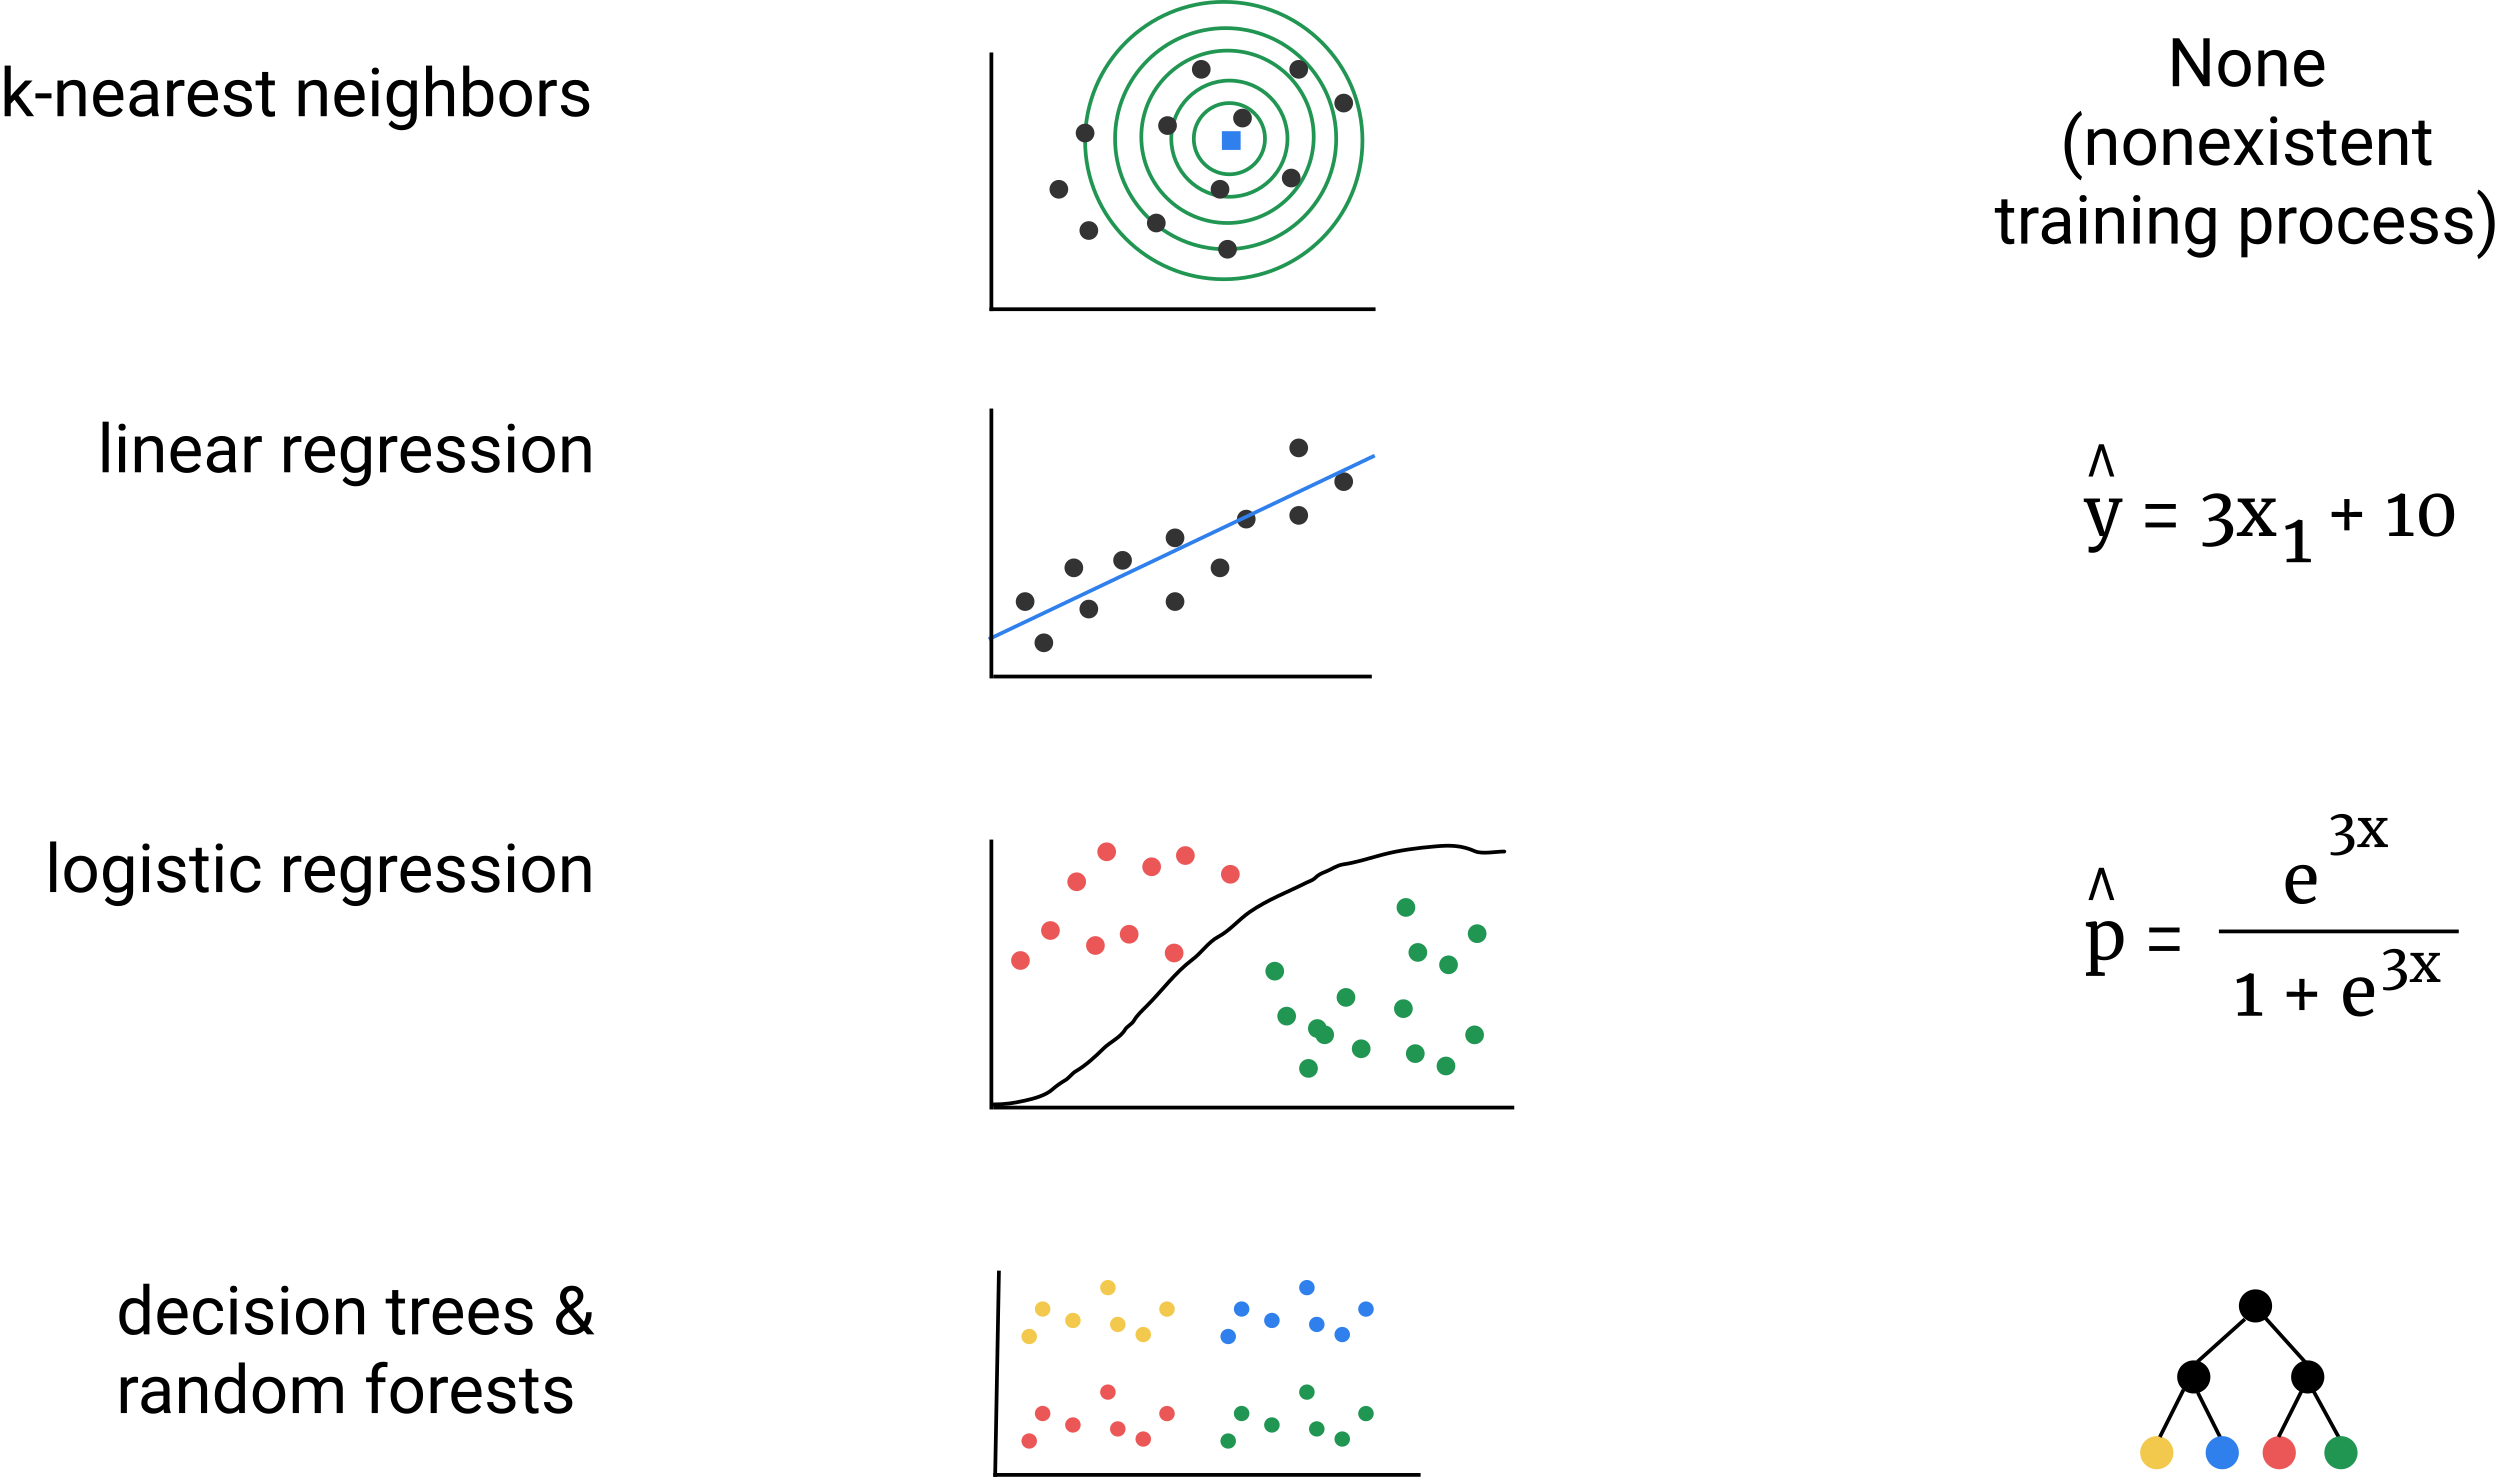 <svg width="667" height="395" viewBox="0 0 667 395" fill="none" xmlns="http://www.w3.org/2000/svg">
<path d="M3.885 26.597L2.865 27.66V31H1.239V17.5H2.865V25.665L3.735 24.619L6.697 21.49H8.675L4.975 25.463L9.105 31H7.198L3.885 26.597ZM13.737 26.227H9.448V24.9H13.737V26.227ZM16.866 21.49L16.919 22.686C17.645 21.771 18.595 21.314 19.767 21.314C21.776 21.314 22.79 22.448 22.808 24.716V31H21.182V24.707C21.176 24.021 21.018 23.515 20.707 23.186C20.402 22.858 19.925 22.694 19.274 22.694C18.747 22.694 18.284 22.835 17.886 23.116C17.487 23.398 17.177 23.767 16.954 24.224V31H15.328V21.49H16.866ZM29.206 31.176C27.917 31.176 26.868 30.754 26.06 29.91C25.251 29.061 24.847 27.927 24.847 26.509V26.21C24.847 25.267 25.025 24.426 25.383 23.688C25.746 22.943 26.25 22.363 26.895 21.947C27.545 21.525 28.248 21.314 29.004 21.314C30.24 21.314 31.201 21.722 31.887 22.536C32.572 23.351 32.915 24.517 32.915 26.034V26.711H26.473C26.496 27.648 26.769 28.407 27.29 28.987C27.817 29.561 28.485 29.849 29.294 29.849C29.868 29.849 30.355 29.731 30.753 29.497C31.151 29.263 31.5 28.952 31.799 28.565L32.792 29.339C31.995 30.564 30.8 31.176 29.206 31.176ZM29.004 22.65C28.348 22.65 27.797 22.891 27.352 23.371C26.906 23.846 26.631 24.514 26.525 25.375H31.289V25.252C31.242 24.426 31.02 23.787 30.621 23.336C30.223 22.879 29.684 22.65 29.004 22.65ZM40.676 31C40.582 30.812 40.506 30.479 40.447 29.998C39.691 30.783 38.789 31.176 37.74 31.176C36.803 31.176 36.032 30.912 35.429 30.385C34.831 29.852 34.532 29.178 34.532 28.363C34.532 27.373 34.907 26.605 35.657 26.061C36.413 25.51 37.474 25.234 38.839 25.234H40.421V24.487C40.421 23.919 40.251 23.468 39.911 23.134C39.571 22.794 39.07 22.624 38.408 22.624C37.828 22.624 37.342 22.77 36.949 23.064C36.557 23.356 36.36 23.711 36.36 24.127H34.726C34.726 23.652 34.893 23.195 35.227 22.756C35.566 22.311 36.023 21.959 36.598 21.701C37.178 21.443 37.813 21.314 38.505 21.314C39.601 21.314 40.459 21.59 41.08 22.141C41.701 22.686 42.023 23.439 42.047 24.399V28.776C42.047 29.649 42.158 30.344 42.381 30.859V31H40.676ZM37.977 29.761C38.487 29.761 38.971 29.629 39.428 29.365C39.885 29.102 40.216 28.759 40.421 28.337V26.386H39.147C37.154 26.386 36.158 26.969 36.158 28.135C36.158 28.645 36.328 29.043 36.668 29.33C37.008 29.617 37.444 29.761 37.977 29.761ZM49.192 22.949C48.946 22.908 48.68 22.888 48.393 22.888C47.326 22.888 46.602 23.342 46.222 24.25V31H44.596V21.49H46.178L46.204 22.589C46.737 21.739 47.493 21.314 48.472 21.314C48.788 21.314 49.028 21.355 49.192 21.438V22.949ZM54.466 31.176C53.177 31.176 52.128 30.754 51.319 29.91C50.511 29.061 50.106 27.927 50.106 26.509V26.21C50.106 25.267 50.285 24.426 50.643 23.688C51.006 22.943 51.51 22.363 52.154 21.947C52.805 21.525 53.508 21.314 54.264 21.314C55.5 21.314 56.461 21.722 57.147 22.536C57.832 23.351 58.175 24.517 58.175 26.034V26.711H51.732C51.756 27.648 52.028 28.407 52.55 28.987C53.077 29.561 53.745 29.849 54.554 29.849C55.128 29.849 55.614 29.731 56.013 29.497C56.411 29.263 56.76 28.952 57.059 28.565L58.052 29.339C57.255 30.564 56.06 31.176 54.466 31.176ZM54.264 22.65C53.607 22.65 53.057 22.891 52.611 23.371C52.166 23.846 51.891 24.514 51.785 25.375H56.549V25.252C56.502 24.426 56.279 23.787 55.881 23.336C55.482 22.879 54.943 22.65 54.264 22.65ZM65.602 28.477C65.602 28.038 65.435 27.698 65.101 27.458C64.772 27.212 64.195 27.001 63.369 26.825C62.549 26.649 61.895 26.439 61.409 26.192C60.929 25.946 60.571 25.653 60.337 25.314C60.108 24.974 59.994 24.569 59.994 24.101C59.994 23.321 60.322 22.662 60.978 22.123C61.641 21.584 62.484 21.314 63.51 21.314C64.588 21.314 65.461 21.593 66.129 22.149C66.803 22.706 67.14 23.418 67.14 24.285H65.505C65.505 23.84 65.314 23.456 64.934 23.134C64.559 22.811 64.084 22.65 63.51 22.65C62.918 22.65 62.455 22.779 62.121 23.037C61.787 23.295 61.62 23.632 61.62 24.048C61.62 24.44 61.775 24.736 62.086 24.936C62.397 25.135 62.956 25.325 63.765 25.507C64.579 25.689 65.238 25.905 65.742 26.157C66.246 26.409 66.618 26.714 66.858 27.071C67.105 27.423 67.228 27.854 67.228 28.363C67.228 29.213 66.888 29.895 66.208 30.411C65.528 30.921 64.647 31.176 63.562 31.176C62.801 31.176 62.127 31.041 61.541 30.771C60.955 30.502 60.495 30.127 60.161 29.646C59.833 29.16 59.669 28.636 59.669 28.073H61.295C61.324 28.618 61.541 29.052 61.945 29.374C62.355 29.69 62.895 29.849 63.562 29.849C64.178 29.849 64.67 29.726 65.039 29.48C65.414 29.227 65.602 28.894 65.602 28.477ZM71.552 19.188V21.49H73.327V22.747H71.552V28.645C71.552 29.025 71.631 29.312 71.789 29.506C71.947 29.693 72.217 29.787 72.598 29.787C72.785 29.787 73.043 29.752 73.371 29.682V31C72.943 31.117 72.527 31.176 72.123 31.176C71.397 31.176 70.849 30.956 70.48 30.517C70.11 30.077 69.926 29.453 69.926 28.645V22.747H68.194V21.49H69.926V19.188H71.552ZM81.237 21.49L81.29 22.686C82.017 21.771 82.966 21.314 84.138 21.314C86.147 21.314 87.161 22.448 87.179 24.716V31H85.553V24.707C85.547 24.021 85.389 23.515 85.078 23.186C84.773 22.858 84.296 22.694 83.645 22.694C83.118 22.694 82.655 22.835 82.257 23.116C81.858 23.398 81.548 23.767 81.325 24.224V31H79.699V21.49H81.237ZM93.577 31.176C92.288 31.176 91.239 30.754 90.431 29.91C89.622 29.061 89.218 27.927 89.218 26.509V26.21C89.218 25.267 89.397 24.426 89.754 23.688C90.117 22.943 90.621 22.363 91.266 21.947C91.916 21.525 92.619 21.314 93.375 21.314C94.611 21.314 95.572 21.722 96.258 22.536C96.943 23.351 97.286 24.517 97.286 26.034V26.711H90.844C90.867 27.648 91.14 28.407 91.661 28.987C92.189 29.561 92.856 29.849 93.665 29.849C94.239 29.849 94.726 29.731 95.124 29.497C95.522 29.263 95.871 28.952 96.17 28.565L97.163 29.339C96.366 30.564 95.171 31.176 93.577 31.176ZM93.375 22.65C92.719 22.65 92.168 22.891 91.723 23.371C91.277 23.846 91.002 24.514 90.897 25.375H95.66V25.252C95.613 24.426 95.391 23.787 94.992 23.336C94.594 22.879 94.055 22.65 93.375 22.65ZM100.942 31H99.316V21.49H100.942V31ZM99.185 18.968C99.185 18.704 99.264 18.481 99.422 18.3C99.586 18.118 99.826 18.027 100.143 18.027C100.459 18.027 100.699 18.118 100.863 18.3C101.027 18.481 101.109 18.704 101.109 18.968C101.109 19.231 101.027 19.451 100.863 19.627C100.699 19.803 100.459 19.891 100.143 19.891C99.826 19.891 99.586 19.803 99.422 19.627C99.264 19.451 99.185 19.231 99.185 18.968ZM103.166 26.166C103.166 24.684 103.509 23.506 104.194 22.633C104.88 21.754 105.788 21.314 106.919 21.314C108.079 21.314 108.984 21.725 109.635 22.545L109.714 21.49H111.199V30.771C111.199 32.002 110.833 32.972 110.101 33.681C109.374 34.39 108.396 34.744 107.165 34.744C106.479 34.744 105.809 34.598 105.152 34.305C104.496 34.012 103.995 33.61 103.649 33.101L104.493 32.125C105.19 32.986 106.043 33.417 107.051 33.417C107.842 33.417 108.457 33.194 108.896 32.749C109.342 32.304 109.564 31.677 109.564 30.868V30.051C108.914 30.801 108.026 31.176 106.901 31.176C105.788 31.176 104.886 30.727 104.194 29.831C103.509 28.935 103.166 27.713 103.166 26.166ZM104.801 26.351C104.801 27.423 105.021 28.267 105.46 28.882C105.899 29.491 106.515 29.796 107.306 29.796C108.331 29.796 109.084 29.33 109.564 28.398V24.057C109.066 23.148 108.319 22.694 107.323 22.694C106.532 22.694 105.914 23.002 105.469 23.617C105.023 24.232 104.801 25.144 104.801 26.351ZM115.286 22.642C116.007 21.757 116.944 21.314 118.099 21.314C120.108 21.314 121.122 22.448 121.14 24.716V31H119.514V24.707C119.508 24.021 119.35 23.515 119.039 23.186C118.734 22.858 118.257 22.694 117.606 22.694C117.079 22.694 116.616 22.835 116.218 23.116C115.819 23.398 115.509 23.767 115.286 24.224V31H113.66V17.5H115.286V22.642ZM131.625 26.351C131.625 27.804 131.291 28.973 130.623 29.857C129.955 30.736 129.059 31.176 127.934 31.176C126.732 31.176 125.804 30.751 125.147 29.901L125.068 31H123.574V17.5H125.2V22.536C125.856 21.722 126.762 21.314 127.916 21.314C129.07 21.314 129.976 21.751 130.632 22.624C131.294 23.497 131.625 24.692 131.625 26.21V26.351ZM129.999 26.166C129.999 25.059 129.785 24.203 129.357 23.6C128.93 22.996 128.314 22.694 127.512 22.694C126.439 22.694 125.669 23.192 125.2 24.189V28.302C125.698 29.298 126.475 29.796 127.529 29.796C128.309 29.796 128.915 29.494 129.349 28.891C129.782 28.287 129.999 27.379 129.999 26.166ZM133.251 26.157C133.251 25.226 133.433 24.388 133.796 23.644C134.165 22.899 134.675 22.325 135.325 21.921C135.981 21.517 136.729 21.314 137.566 21.314C138.861 21.314 139.907 21.763 140.704 22.659C141.507 23.556 141.908 24.748 141.908 26.236V26.351C141.908 27.276 141.729 28.108 141.372 28.847C141.021 29.579 140.514 30.15 139.852 30.561C139.195 30.971 138.439 31.176 137.584 31.176C136.295 31.176 135.249 30.727 134.446 29.831C133.649 28.935 133.251 27.748 133.251 26.271V26.157ZM134.886 26.351C134.886 27.405 135.129 28.252 135.615 28.891C136.107 29.529 136.764 29.849 137.584 29.849C138.41 29.849 139.066 29.526 139.553 28.882C140.039 28.231 140.282 27.323 140.282 26.157C140.282 25.114 140.033 24.27 139.535 23.626C139.043 22.976 138.387 22.65 137.566 22.65C136.764 22.65 136.116 22.97 135.624 23.608C135.132 24.247 134.886 25.161 134.886 26.351ZM148.544 22.949C148.298 22.908 148.031 22.888 147.744 22.888C146.678 22.888 145.954 23.342 145.573 24.25V31H143.947V21.49H145.529L145.556 22.589C146.089 21.739 146.845 21.314 147.823 21.314C148.14 21.314 148.38 21.355 148.544 21.438V22.949ZM155.584 28.477C155.584 28.038 155.417 27.698 155.083 27.458C154.755 27.212 154.178 27.001 153.352 26.825C152.531 26.649 151.878 26.439 151.392 26.192C150.911 25.946 150.554 25.653 150.319 25.314C150.091 24.974 149.977 24.569 149.977 24.101C149.977 23.321 150.305 22.662 150.961 22.123C151.623 21.584 152.467 21.314 153.492 21.314C154.57 21.314 155.443 21.593 156.111 22.149C156.785 22.706 157.122 23.418 157.122 24.285H155.487C155.487 23.84 155.297 23.456 154.916 23.134C154.541 22.811 154.066 22.65 153.492 22.65C152.9 22.65 152.438 22.779 152.104 23.037C151.77 23.295 151.603 23.632 151.603 24.048C151.603 24.44 151.758 24.736 152.068 24.936C152.379 25.135 152.938 25.325 153.747 25.507C154.562 25.689 155.221 25.905 155.725 26.157C156.229 26.409 156.601 26.714 156.841 27.071C157.087 27.423 157.21 27.854 157.21 28.363C157.21 29.213 156.87 29.895 156.19 30.411C155.511 30.921 154.629 31.176 153.545 31.176C152.783 31.176 152.109 31.041 151.523 30.771C150.937 30.502 150.478 30.127 150.144 29.646C149.815 29.16 149.651 28.636 149.651 28.073H151.277C151.307 28.618 151.523 29.052 151.928 29.374C152.338 29.69 152.877 29.849 153.545 29.849C154.16 29.849 154.652 29.726 155.021 29.48C155.396 29.227 155.584 28.894 155.584 28.477Z" fill="black"/>
<path d="M28.997 126H27.371V112.5H28.997V126ZM33.374 126H31.748V116.49H33.374V126ZM31.616 113.968C31.616 113.704 31.695 113.481 31.854 113.3C32.018 113.118 32.258 113.027 32.574 113.027C32.891 113.027 33.131 113.118 33.295 113.3C33.459 113.481 33.541 113.704 33.541 113.968C33.541 114.231 33.459 114.451 33.295 114.627C33.131 114.803 32.891 114.891 32.574 114.891C32.258 114.891 32.018 114.803 31.854 114.627C31.695 114.451 31.616 114.231 31.616 113.968ZM37.523 116.49L37.575 117.686C38.302 116.771 39.251 116.314 40.423 116.314C42.433 116.314 43.446 117.448 43.464 119.716V126H41.838V119.707C41.832 119.021 41.674 118.515 41.363 118.187C41.059 117.858 40.581 117.694 39.931 117.694C39.403 117.694 38.94 117.835 38.542 118.116C38.144 118.397 37.833 118.767 37.61 119.224V126H35.984V116.49H37.523ZM49.862 126.176C48.573 126.176 47.524 125.754 46.716 124.91C45.907 124.061 45.503 122.927 45.503 121.509V121.21C45.503 120.267 45.682 119.426 46.039 118.688C46.402 117.943 46.906 117.363 47.551 116.947C48.201 116.525 48.904 116.314 49.66 116.314C50.897 116.314 51.857 116.722 52.543 117.536C53.228 118.351 53.571 119.517 53.571 121.034V121.711H47.129C47.152 122.648 47.425 123.407 47.946 123.987C48.474 124.562 49.142 124.849 49.95 124.849C50.524 124.849 51.011 124.731 51.409 124.497C51.808 124.263 52.156 123.952 52.455 123.565L53.448 124.339C52.651 125.563 51.456 126.176 49.862 126.176ZM49.66 117.65C49.004 117.65 48.453 117.891 48.008 118.371C47.562 118.846 47.287 119.514 47.182 120.375H51.945V120.252C51.898 119.426 51.676 118.787 51.277 118.336C50.879 117.879 50.34 117.65 49.66 117.65ZM61.332 126C61.238 125.812 61.162 125.479 61.103 124.998C60.348 125.783 59.445 126.176 58.397 126.176C57.459 126.176 56.688 125.912 56.085 125.385C55.487 124.852 55.188 124.178 55.188 123.363C55.188 122.373 55.563 121.605 56.313 121.061C57.069 120.51 58.13 120.234 59.495 120.234H61.077V119.487C61.077 118.919 60.907 118.468 60.567 118.134C60.227 117.794 59.727 117.624 59.065 117.624C58.484 117.624 57.998 117.771 57.605 118.063C57.213 118.356 57.017 118.711 57.017 119.127H55.382C55.382 118.652 55.549 118.195 55.883 117.756C56.223 117.311 56.68 116.959 57.254 116.701C57.834 116.443 58.47 116.314 59.161 116.314C60.257 116.314 61.115 116.59 61.736 117.141C62.357 117.686 62.68 118.438 62.703 119.399V123.776C62.703 124.649 62.815 125.344 63.037 125.859V126H61.332ZM58.634 124.761C59.144 124.761 59.627 124.629 60.084 124.365C60.541 124.102 60.872 123.759 61.077 123.337V121.386H59.803C57.81 121.386 56.815 121.969 56.815 123.135C56.815 123.645 56.984 124.043 57.324 124.33C57.664 124.617 58.101 124.761 58.634 124.761ZM69.849 117.949C69.603 117.908 69.336 117.888 69.049 117.888C67.982 117.888 67.259 118.342 66.878 119.25V126H65.252V116.49H66.834L66.86 117.589C67.394 116.739 68.149 116.314 69.128 116.314C69.444 116.314 69.685 116.355 69.849 116.438V117.949ZM80.413 117.949C80.167 117.908 79.9 117.888 79.613 117.888C78.547 117.888 77.823 118.342 77.442 119.25V126H75.816V116.49H77.398L77.425 117.589C77.958 116.739 78.714 116.314 79.692 116.314C80.009 116.314 80.249 116.355 80.413 116.438V117.949ZM85.686 126.176C84.397 126.176 83.349 125.754 82.54 124.91C81.731 124.061 81.327 122.927 81.327 121.509V121.21C81.327 120.267 81.506 119.426 81.863 118.688C82.227 117.943 82.731 117.363 83.375 116.947C84.025 116.525 84.728 116.314 85.484 116.314C86.721 116.314 87.682 116.722 88.367 117.536C89.053 118.351 89.395 119.517 89.395 121.034V121.711H82.953C82.977 122.648 83.249 123.407 83.77 123.987C84.298 124.562 84.966 124.849 85.774 124.849C86.349 124.849 86.835 124.731 87.233 124.497C87.632 124.263 87.981 123.952 88.279 123.565L89.272 124.339C88.476 125.563 87.28 126.176 85.686 126.176ZM85.484 117.65C84.828 117.65 84.277 117.891 83.832 118.371C83.387 118.846 83.111 119.514 83.006 120.375H87.769V120.252C87.723 119.426 87.5 118.787 87.102 118.336C86.703 117.879 86.164 117.65 85.484 117.65ZM90.898 121.166C90.898 119.684 91.241 118.506 91.927 117.633C92.612 116.754 93.52 116.314 94.651 116.314C95.811 116.314 96.717 116.725 97.367 117.545L97.446 116.49H98.932V125.771C98.932 127.002 98.565 127.972 97.833 128.681C97.106 129.39 96.128 129.744 94.897 129.744C94.212 129.744 93.541 129.598 92.885 129.305C92.228 129.012 91.728 128.61 91.382 128.101L92.226 127.125C92.923 127.986 93.775 128.417 94.783 128.417C95.574 128.417 96.189 128.194 96.629 127.749C97.074 127.304 97.297 126.677 97.297 125.868V125.051C96.647 125.801 95.759 126.176 94.634 126.176C93.52 126.176 92.618 125.728 91.927 124.831C91.241 123.935 90.898 122.713 90.898 121.166ZM92.533 121.351C92.533 122.423 92.753 123.267 93.192 123.882C93.632 124.491 94.247 124.796 95.038 124.796C96.064 124.796 96.816 124.33 97.297 123.398V119.057C96.799 118.148 96.052 117.694 95.056 117.694C94.265 117.694 93.647 118.002 93.201 118.617C92.756 119.232 92.533 120.144 92.533 121.351ZM105.989 117.949C105.743 117.908 105.477 117.888 105.189 117.888C104.123 117.888 103.399 118.342 103.019 119.25V126H101.393V116.49H102.975L103.001 117.589C103.534 116.739 104.29 116.314 105.269 116.314C105.585 116.314 105.825 116.355 105.989 116.438V117.949ZM111.263 126.176C109.974 126.176 108.925 125.754 108.116 124.91C107.308 124.061 106.903 122.927 106.903 121.509V121.21C106.903 120.267 107.082 119.426 107.439 118.688C107.803 117.943 108.307 117.363 108.951 116.947C109.602 116.525 110.305 116.314 111.061 116.314C112.297 116.314 113.258 116.722 113.943 117.536C114.629 118.351 114.972 119.517 114.972 121.034V121.711H108.529C108.553 122.648 108.825 123.407 109.347 123.987C109.874 124.562 110.542 124.849 111.351 124.849C111.925 124.849 112.411 124.731 112.81 124.497C113.208 124.263 113.557 123.952 113.855 123.565L114.849 124.339C114.052 125.563 112.856 126.176 111.263 126.176ZM111.061 117.65C110.404 117.65 109.854 117.891 109.408 118.371C108.963 118.846 108.688 119.514 108.582 120.375H113.346V120.252C113.299 119.426 113.076 118.787 112.678 118.336C112.279 117.879 111.74 117.65 111.061 117.65ZM122.398 123.478C122.398 123.038 122.231 122.698 121.897 122.458C121.569 122.212 120.992 122.001 120.166 121.825C119.346 121.649 118.692 121.438 118.206 121.192C117.726 120.946 117.368 120.653 117.134 120.313C116.905 119.974 116.791 119.569 116.791 119.101C116.791 118.321 117.119 117.662 117.775 117.123C118.438 116.584 119.281 116.314 120.307 116.314C121.385 116.314 122.258 116.593 122.926 117.149C123.6 117.706 123.937 118.418 123.937 119.285H122.302C122.302 118.84 122.111 118.456 121.73 118.134C121.355 117.812 120.881 117.65 120.307 117.65C119.715 117.65 119.252 117.779 118.918 118.037C118.584 118.295 118.417 118.632 118.417 119.048C118.417 119.44 118.572 119.736 118.883 119.936C119.193 120.135 119.753 120.325 120.562 120.507C121.376 120.688 122.035 120.905 122.539 121.157C123.043 121.409 123.415 121.714 123.655 122.071C123.901 122.423 124.024 122.854 124.024 123.363C124.024 124.213 123.685 124.896 123.005 125.411C122.325 125.921 121.443 126.176 120.359 126.176C119.598 126.176 118.924 126.041 118.338 125.771C117.752 125.502 117.292 125.127 116.958 124.646C116.63 124.16 116.466 123.636 116.466 123.073H118.092C118.121 123.618 118.338 124.052 118.742 124.374C119.152 124.69 119.691 124.849 120.359 124.849C120.975 124.849 121.467 124.726 121.836 124.479C122.211 124.228 122.398 123.894 122.398 123.478ZM131.68 123.478C131.68 123.038 131.513 122.698 131.179 122.458C130.851 122.212 130.273 122.001 129.447 121.825C128.627 121.649 127.974 121.438 127.487 121.192C127.007 120.946 126.649 120.653 126.415 120.313C126.187 119.974 126.072 119.569 126.072 119.101C126.072 118.321 126.4 117.662 127.057 117.123C127.719 116.584 128.563 116.314 129.588 116.314C130.666 116.314 131.539 116.593 132.207 117.149C132.881 117.706 133.218 118.418 133.218 119.285H131.583C131.583 118.84 131.393 118.456 131.012 118.134C130.637 117.812 130.162 117.65 129.588 117.65C128.996 117.65 128.533 117.779 128.199 118.037C127.865 118.295 127.698 118.632 127.698 119.048C127.698 119.44 127.854 119.736 128.164 119.936C128.475 120.135 129.034 120.325 129.843 120.507C130.657 120.688 131.316 120.905 131.82 121.157C132.324 121.409 132.696 121.714 132.937 122.071C133.183 122.423 133.306 122.854 133.306 123.363C133.306 124.213 132.966 124.896 132.286 125.411C131.606 125.921 130.725 126.176 129.641 126.176C128.879 126.176 128.205 126.041 127.619 125.771C127.033 125.502 126.573 125.127 126.239 124.646C125.911 124.16 125.747 123.636 125.747 123.073H127.373C127.402 123.618 127.619 124.052 128.023 124.374C128.434 124.69 128.973 124.849 129.641 124.849C130.256 124.849 130.748 124.726 131.117 124.479C131.492 124.228 131.68 123.894 131.68 123.478ZM137.19 126H135.564V116.49H137.19V126ZM135.433 113.968C135.433 113.704 135.512 113.481 135.67 113.3C135.834 113.118 136.074 113.027 136.391 113.027C136.707 113.027 136.947 113.118 137.111 113.3C137.275 113.481 137.357 113.704 137.357 113.968C137.357 114.231 137.275 114.451 137.111 114.627C136.947 114.803 136.707 114.891 136.391 114.891C136.074 114.891 135.834 114.803 135.67 114.627C135.512 114.451 135.433 114.231 135.433 113.968ZM139.37 121.157C139.37 120.226 139.552 119.388 139.915 118.644C140.284 117.899 140.794 117.325 141.444 116.921C142.101 116.517 142.848 116.314 143.686 116.314C144.98 116.314 146.026 116.763 146.823 117.659C147.626 118.556 148.027 119.748 148.027 121.236V121.351C148.027 122.276 147.849 123.108 147.491 123.847C147.14 124.579 146.633 125.15 145.971 125.561C145.314 125.971 144.559 126.176 143.703 126.176C142.414 126.176 141.368 125.728 140.565 124.831C139.769 123.935 139.37 122.748 139.37 121.271V121.157ZM141.005 121.351C141.005 122.405 141.248 123.252 141.734 123.891C142.227 124.529 142.883 124.849 143.703 124.849C144.529 124.849 145.186 124.526 145.672 123.882C146.158 123.231 146.401 122.323 146.401 121.157C146.401 120.114 146.152 119.271 145.654 118.626C145.162 117.976 144.506 117.65 143.686 117.65C142.883 117.65 142.235 117.97 141.743 118.608C141.251 119.247 141.005 120.161 141.005 121.351ZM151.604 116.49L151.657 117.686C152.384 116.771 153.333 116.314 154.505 116.314C156.515 116.314 157.528 117.448 157.546 119.716V126H155.92V119.707C155.914 119.021 155.756 118.515 155.445 118.187C155.141 117.858 154.663 117.694 154.013 117.694C153.485 117.694 153.022 117.835 152.624 118.116C152.226 118.397 151.915 118.767 151.692 119.224V126H150.066V116.49H151.604Z" fill="black"/>
<path d="M14.997 238H13.371V224.5H14.997V238ZM17.177 233.157C17.177 232.226 17.358 231.388 17.722 230.644C18.091 229.899 18.601 229.325 19.251 228.921C19.907 228.517 20.654 228.314 21.492 228.314C22.787 228.314 23.833 228.763 24.63 229.659C25.433 230.556 25.834 231.748 25.834 233.236V233.351C25.834 234.276 25.655 235.108 25.298 235.847C24.946 236.579 24.439 237.15 23.777 237.561C23.121 237.971 22.365 238.176 21.51 238.176C20.221 238.176 19.175 237.728 18.372 236.831C17.575 235.935 17.177 234.748 17.177 233.271V233.157ZM18.811 233.351C18.811 234.405 19.055 235.252 19.541 235.891C20.033 236.529 20.689 236.849 21.51 236.849C22.336 236.849 22.992 236.526 23.479 235.882C23.965 235.231 24.208 234.323 24.208 233.157C24.208 232.114 23.959 231.271 23.461 230.626C22.969 229.976 22.312 229.65 21.492 229.65C20.689 229.65 20.042 229.97 19.55 230.608C19.058 231.247 18.811 232.161 18.811 233.351ZM27.486 233.166C27.486 231.684 27.829 230.506 28.515 229.633C29.2 228.754 30.108 228.314 31.239 228.314C32.399 228.314 33.305 228.725 33.955 229.545L34.034 228.49H35.52V237.771C35.52 239.002 35.153 239.972 34.421 240.681C33.694 241.39 32.716 241.744 31.485 241.744C30.8 241.744 30.129 241.598 29.473 241.305C28.816 241.012 28.315 240.61 27.97 240.101L28.814 239.125C29.511 239.986 30.363 240.417 31.371 240.417C32.162 240.417 32.777 240.194 33.217 239.749C33.662 239.304 33.885 238.677 33.885 237.868V237.051C33.234 237.801 32.347 238.176 31.222 238.176C30.108 238.176 29.206 237.728 28.515 236.831C27.829 235.935 27.486 234.713 27.486 233.166ZM29.121 233.351C29.121 234.423 29.341 235.267 29.78 235.882C30.22 236.491 30.835 236.796 31.626 236.796C32.651 236.796 33.404 236.33 33.885 235.398V231.057C33.387 230.148 32.64 229.694 31.644 229.694C30.852 229.694 30.234 230.002 29.789 230.617C29.344 231.232 29.121 232.144 29.121 233.351ZM39.747 238H38.121V228.49H39.747V238ZM37.989 225.968C37.989 225.704 38.068 225.481 38.227 225.3C38.391 225.118 38.631 225.027 38.947 225.027C39.264 225.027 39.504 225.118 39.668 225.3C39.832 225.481 39.914 225.704 39.914 225.968C39.914 226.231 39.832 226.451 39.668 226.627C39.504 226.803 39.264 226.891 38.947 226.891C38.631 226.891 38.391 226.803 38.227 226.627C38.068 226.451 37.989 226.231 37.989 225.968ZM47.895 235.478C47.895 235.038 47.727 234.698 47.394 234.458C47.065 234.212 46.488 234.001 45.662 233.825C44.842 233.649 44.188 233.438 43.702 233.192C43.222 232.946 42.864 232.653 42.63 232.313C42.401 231.974 42.287 231.569 42.287 231.101C42.287 230.321 42.615 229.662 43.272 229.123C43.934 228.584 44.777 228.314 45.803 228.314C46.881 228.314 47.754 228.593 48.422 229.149C49.096 229.706 49.433 230.418 49.433 231.285H47.798C47.798 230.84 47.607 230.456 47.227 230.134C46.852 229.812 46.377 229.65 45.803 229.65C45.211 229.65 44.748 229.779 44.414 230.037C44.08 230.295 43.913 230.632 43.913 231.048C43.913 231.44 44.068 231.736 44.379 231.936C44.69 232.135 45.249 232.325 46.058 232.507C46.872 232.688 47.531 232.905 48.035 233.157C48.539 233.409 48.911 233.714 49.151 234.071C49.398 234.423 49.52 234.854 49.52 235.363C49.52 236.213 49.181 236.896 48.501 237.411C47.821 237.921 46.94 238.176 45.855 238.176C45.094 238.176 44.42 238.041 43.834 237.771C43.248 237.502 42.788 237.127 42.454 236.646C42.126 236.16 41.962 235.636 41.962 235.073H43.588C43.617 235.618 43.834 236.052 44.238 236.374C44.648 236.69 45.188 236.849 45.855 236.849C46.471 236.849 46.963 236.726 47.332 236.479C47.707 236.228 47.895 235.894 47.895 235.478ZM53.845 226.188V228.49H55.62V229.747H53.845V235.645C53.845 236.025 53.924 236.312 54.082 236.506C54.24 236.693 54.51 236.787 54.891 236.787C55.078 236.787 55.336 236.752 55.664 236.682V238C55.236 238.117 54.82 238.176 54.416 238.176C53.69 238.176 53.142 237.956 52.773 237.517C52.403 237.077 52.219 236.453 52.219 235.645V229.747H50.487V228.49H52.219V226.188H53.845ZM59.294 238H57.668V228.49H59.294V238ZM57.536 225.968C57.536 225.704 57.615 225.481 57.773 225.3C57.938 225.118 58.178 225.027 58.494 225.027C58.81 225.027 59.051 225.118 59.215 225.3C59.379 225.481 59.461 225.704 59.461 225.968C59.461 226.231 59.379 226.451 59.215 226.627C59.051 226.803 58.81 226.891 58.494 226.891C58.178 226.891 57.938 226.803 57.773 226.627C57.615 226.451 57.536 226.231 57.536 225.968ZM65.719 236.849C66.299 236.849 66.806 236.673 67.239 236.321C67.673 235.97 67.913 235.53 67.96 235.003H69.498C69.469 235.548 69.281 236.066 68.936 236.559C68.59 237.051 68.127 237.443 67.547 237.736C66.973 238.029 66.363 238.176 65.719 238.176C64.424 238.176 63.393 237.745 62.625 236.884C61.863 236.017 61.482 234.833 61.482 233.333V233.061C61.482 232.135 61.652 231.312 61.992 230.591C62.332 229.87 62.818 229.311 63.451 228.912C64.09 228.514 64.843 228.314 65.71 228.314C66.776 228.314 67.661 228.634 68.364 229.272C69.073 229.911 69.451 230.74 69.498 231.76H67.96C67.913 231.145 67.679 230.641 67.257 230.248C66.841 229.85 66.325 229.65 65.71 229.65C64.884 229.65 64.242 229.949 63.785 230.547C63.334 231.139 63.108 231.997 63.108 233.122V233.43C63.108 234.525 63.334 235.369 63.785 235.961C64.236 236.553 64.881 236.849 65.719 236.849ZM80.388 229.949C80.142 229.908 79.875 229.888 79.588 229.888C78.522 229.888 77.798 230.342 77.417 231.25V238H75.791V228.49H77.373L77.399 229.589C77.933 228.739 78.689 228.314 79.667 228.314C79.983 228.314 80.224 228.355 80.388 228.438V229.949ZM85.661 238.176C84.372 238.176 83.323 237.754 82.515 236.91C81.706 236.061 81.302 234.927 81.302 233.509V233.21C81.302 232.267 81.481 231.426 81.838 230.688C82.201 229.943 82.705 229.363 83.35 228.947C84 228.525 84.703 228.314 85.459 228.314C86.695 228.314 87.656 228.722 88.342 229.536C89.027 230.351 89.37 231.517 89.37 233.034V233.711H82.928C82.951 234.648 83.224 235.407 83.745 235.987C84.272 236.562 84.94 236.849 85.749 236.849C86.323 236.849 86.81 236.731 87.208 236.497C87.606 236.263 87.955 235.952 88.254 235.565L89.247 236.339C88.45 237.563 87.255 238.176 85.661 238.176ZM85.459 229.65C84.803 229.65 84.252 229.891 83.807 230.371C83.361 230.846 83.086 231.514 82.981 232.375H87.744V232.252C87.697 231.426 87.475 230.787 87.076 230.336C86.678 229.879 86.139 229.65 85.459 229.65ZM90.873 233.166C90.873 231.684 91.216 230.506 91.901 229.633C92.587 228.754 93.495 228.314 94.626 228.314C95.786 228.314 96.691 228.725 97.342 229.545L97.421 228.49H98.906V237.771C98.906 239.002 98.54 239.972 97.808 240.681C97.081 241.39 96.103 241.744 94.872 241.744C94.186 241.744 93.516 241.598 92.859 241.305C92.203 241.012 91.702 240.61 91.356 240.101L92.2 239.125C92.897 239.986 93.75 240.417 94.758 240.417C95.549 240.417 96.164 240.194 96.603 239.749C97.049 239.304 97.272 238.677 97.272 237.868V237.051C96.621 237.801 95.733 238.176 94.608 238.176C93.495 238.176 92.593 237.728 91.901 236.831C91.216 235.935 90.873 234.713 90.873 233.166ZM92.508 233.351C92.508 234.423 92.728 235.267 93.167 235.882C93.606 236.491 94.222 236.796 95.013 236.796C96.038 236.796 96.791 236.33 97.272 235.398V231.057C96.773 230.148 96.026 229.694 95.03 229.694C94.239 229.694 93.621 230.002 93.176 230.617C92.731 231.232 92.508 232.144 92.508 233.351ZM105.964 229.949C105.718 229.908 105.451 229.888 105.164 229.888C104.098 229.888 103.374 230.342 102.993 231.25V238H101.367V228.49H102.949L102.976 229.589C103.509 228.739 104.265 228.314 105.243 228.314C105.56 228.314 105.8 228.355 105.964 228.438V229.949ZM111.237 238.176C109.948 238.176 108.899 237.754 108.091 236.91C107.282 236.061 106.878 234.927 106.878 233.509V233.21C106.878 232.267 107.057 231.426 107.414 230.688C107.777 229.943 108.281 229.363 108.926 228.947C109.576 228.525 110.279 228.314 111.035 228.314C112.271 228.314 113.232 228.722 113.918 229.536C114.604 230.351 114.946 231.517 114.946 233.034V233.711H108.504C108.527 234.648 108.8 235.407 109.321 235.987C109.849 236.562 110.517 236.849 111.325 236.849C111.899 236.849 112.386 236.731 112.784 236.497C113.183 236.263 113.531 235.952 113.83 235.565L114.823 236.339C114.026 237.563 112.831 238.176 111.237 238.176ZM111.035 229.65C110.379 229.65 109.828 229.891 109.383 230.371C108.938 230.846 108.662 231.514 108.557 232.375H113.32V232.252C113.273 231.426 113.051 230.787 112.652 230.336C112.254 229.879 111.715 229.65 111.035 229.65ZM122.373 235.478C122.373 235.038 122.206 234.698 121.872 234.458C121.544 234.212 120.967 234.001 120.141 233.825C119.32 233.649 118.667 233.438 118.181 233.192C117.7 232.946 117.343 232.653 117.108 232.313C116.88 231.974 116.766 231.569 116.766 231.101C116.766 230.321 117.094 229.662 117.75 229.123C118.412 228.584 119.256 228.314 120.281 228.314C121.359 228.314 122.232 228.593 122.9 229.149C123.574 229.706 123.911 230.418 123.911 231.285H122.276C122.276 230.84 122.086 230.456 121.705 230.134C121.33 229.812 120.855 229.65 120.281 229.65C119.689 229.65 119.227 229.779 118.893 230.037C118.559 230.295 118.392 230.632 118.392 231.048C118.392 231.44 118.547 231.736 118.857 231.936C119.168 232.135 119.728 232.325 120.536 232.507C121.351 232.688 122.01 232.905 122.514 233.157C123.018 233.409 123.39 233.714 123.63 234.071C123.876 234.423 123.999 234.854 123.999 235.363C123.999 236.213 123.659 236.896 122.979 237.411C122.3 237.921 121.418 238.176 120.334 238.176C119.572 238.176 118.898 238.041 118.312 237.771C117.727 237.502 117.267 237.127 116.933 236.646C116.604 236.16 116.44 235.636 116.44 235.073H118.066C118.096 235.618 118.312 236.052 118.717 236.374C119.127 236.69 119.666 236.849 120.334 236.849C120.949 236.849 121.441 236.726 121.811 236.479C122.186 236.228 122.373 235.894 122.373 235.478ZM131.654 235.478C131.654 235.038 131.487 234.698 131.153 234.458C130.825 234.212 130.248 234.001 129.422 233.825C128.602 233.649 127.948 233.438 127.462 233.192C126.981 232.946 126.624 232.653 126.39 232.313C126.161 231.974 126.047 231.569 126.047 231.101C126.047 230.321 126.375 229.662 127.031 229.123C127.693 228.584 128.537 228.314 129.562 228.314C130.641 228.314 131.514 228.593 132.182 229.149C132.855 229.706 133.192 230.418 133.192 231.285H131.558C131.558 230.84 131.367 230.456 130.986 230.134C130.611 229.812 130.137 229.65 129.562 229.65C128.971 229.65 128.508 229.779 128.174 230.037C127.84 230.295 127.673 230.632 127.673 231.048C127.673 231.44 127.828 231.736 128.139 231.936C128.449 232.135 129.009 232.325 129.817 232.507C130.632 232.688 131.291 232.905 131.795 233.157C132.299 233.409 132.671 233.714 132.911 234.071C133.157 234.423 133.28 234.854 133.28 235.363C133.28 236.213 132.94 236.896 132.261 237.411C131.581 237.921 130.699 238.176 129.615 238.176C128.854 238.176 128.18 238.041 127.594 237.771C127.008 237.502 126.548 237.127 126.214 236.646C125.886 236.16 125.722 235.636 125.722 235.073H127.348C127.377 235.618 127.594 236.052 127.998 236.374C128.408 236.69 128.947 236.849 129.615 236.849C130.23 236.849 130.723 236.726 131.092 236.479C131.467 236.228 131.654 235.894 131.654 235.478ZM137.165 238H135.539V228.49H137.165V238ZM135.407 225.968C135.407 225.704 135.486 225.481 135.645 225.3C135.809 225.118 136.049 225.027 136.365 225.027C136.682 225.027 136.922 225.118 137.086 225.3C137.25 225.481 137.332 225.704 137.332 225.968C137.332 226.231 137.25 226.451 137.086 226.627C136.922 226.803 136.682 226.891 136.365 226.891C136.049 226.891 135.809 226.803 135.645 226.627C135.486 226.451 135.407 226.231 135.407 225.968ZM139.345 233.157C139.345 232.226 139.526 231.388 139.89 230.644C140.259 229.899 140.769 229.325 141.419 228.921C142.075 228.517 142.822 228.314 143.66 228.314C144.955 228.314 146.001 228.763 146.798 229.659C147.601 230.556 148.002 231.748 148.002 233.236V233.351C148.002 234.276 147.823 235.108 147.466 235.847C147.114 236.579 146.607 237.15 145.945 237.561C145.289 237.971 144.533 238.176 143.678 238.176C142.389 238.176 141.343 237.728 140.54 236.831C139.743 235.935 139.345 234.748 139.345 233.271V233.157ZM140.979 233.351C140.979 234.405 141.223 235.252 141.709 235.891C142.201 236.529 142.857 236.849 143.678 236.849C144.504 236.849 145.16 236.526 145.646 235.882C146.133 235.231 146.376 234.323 146.376 233.157C146.376 232.114 146.127 231.271 145.629 230.626C145.137 229.976 144.48 229.65 143.66 229.65C142.857 229.65 142.21 229.97 141.718 230.608C141.226 231.247 140.979 232.161 140.979 233.351ZM151.579 228.49L151.632 229.686C152.358 228.771 153.308 228.314 154.479 228.314C156.489 228.314 157.503 229.448 157.521 231.716V238H155.895V231.707C155.889 231.021 155.73 230.515 155.42 230.187C155.115 229.858 154.638 229.694 153.987 229.694C153.46 229.694 152.997 229.835 152.599 230.116C152.2 230.397 151.89 230.767 151.667 231.224V238H150.041V228.49H151.579Z" fill="black"/>
<path d="M31.835 351.166C31.835 349.707 32.181 348.535 32.872 347.65C33.563 346.76 34.469 346.314 35.588 346.314C36.701 346.314 37.583 346.695 38.233 347.457V342.5H39.859V356H38.365L38.286 354.98C37.636 355.777 36.73 356.176 35.57 356.176C34.469 356.176 33.569 355.725 32.872 354.822C32.181 353.92 31.835 352.742 31.835 351.289V351.166ZM33.461 351.351C33.461 352.429 33.684 353.272 34.129 353.882C34.574 354.491 35.19 354.796 35.975 354.796C37.006 354.796 37.759 354.333 38.233 353.407V349.039C37.747 348.143 37 347.694 35.992 347.694C35.195 347.694 34.574 348.002 34.129 348.617C33.684 349.232 33.461 350.144 33.461 351.351ZM46.337 356.176C45.048 356.176 43.999 355.754 43.19 354.91C42.382 354.061 41.977 352.927 41.977 351.509V351.21C41.977 350.267 42.156 349.426 42.514 348.688C42.877 347.943 43.381 347.363 44.025 346.947C44.676 346.525 45.379 346.314 46.135 346.314C47.371 346.314 48.332 346.722 49.018 347.536C49.703 348.351 50.046 349.517 50.046 351.034V351.711H43.603C43.627 352.648 43.899 353.407 44.421 353.987C44.948 354.562 45.616 354.849 46.425 354.849C46.999 354.849 47.485 354.731 47.884 354.497C48.282 354.263 48.631 353.952 48.93 353.565L49.923 354.339C49.126 355.563 47.931 356.176 46.337 356.176ZM46.135 347.65C45.478 347.65 44.928 347.891 44.482 348.371C44.037 348.846 43.762 349.514 43.656 350.375H48.42V350.252C48.373 349.426 48.15 348.787 47.752 348.336C47.353 347.879 46.815 347.65 46.135 347.65ZM55.75 354.849C56.33 354.849 56.837 354.673 57.27 354.321C57.704 353.97 57.944 353.53 57.991 353.003H59.529C59.5 353.548 59.312 354.066 58.967 354.559C58.621 355.051 58.158 355.443 57.578 355.736C57.004 356.029 56.395 356.176 55.75 356.176C54.455 356.176 53.424 355.745 52.656 354.884C51.895 354.017 51.514 352.833 51.514 351.333V351.061C51.514 350.135 51.684 349.312 52.023 348.591C52.363 347.87 52.85 347.311 53.482 346.912C54.121 346.514 54.874 346.314 55.741 346.314C56.808 346.314 57.692 346.634 58.395 347.272C59.105 347.911 59.482 348.74 59.529 349.76H57.991C57.944 349.145 57.71 348.641 57.288 348.248C56.872 347.85 56.356 347.65 55.741 347.65C54.915 347.65 54.273 347.949 53.816 348.547C53.365 349.139 53.14 349.997 53.14 351.122V351.43C53.14 352.525 53.365 353.369 53.816 353.961C54.268 354.553 54.912 354.849 55.75 354.849ZM63.124 356H61.498V346.49H63.124V356ZM61.366 343.968C61.366 343.704 61.445 343.481 61.603 343.3C61.768 343.118 62.008 343.027 62.324 343.027C62.641 343.027 62.881 343.118 63.045 343.3C63.209 343.481 63.291 343.704 63.291 343.968C63.291 344.231 63.209 344.451 63.045 344.627C62.881 344.803 62.641 344.891 62.324 344.891C62.008 344.891 61.768 344.803 61.603 344.627C61.445 344.451 61.366 344.231 61.366 343.968ZM71.272 353.478C71.272 353.038 71.105 352.698 70.77 352.458C70.442 352.212 69.865 352.001 69.039 351.825C68.219 351.649 67.565 351.438 67.079 351.192C66.599 350.946 66.241 350.653 66.007 350.313C65.778 349.974 65.664 349.569 65.664 349.101C65.664 348.321 65.992 347.662 66.648 347.123C67.311 346.584 68.154 346.314 69.18 346.314C70.258 346.314 71.131 346.593 71.799 347.149C72.473 347.706 72.81 348.418 72.81 349.285H71.175C71.175 348.84 70.984 348.456 70.603 348.134C70.228 347.812 69.754 347.65 69.18 347.65C68.588 347.65 68.125 347.779 67.791 348.037C67.457 348.295 67.29 348.632 67.29 349.048C67.29 349.44 67.445 349.736 67.756 349.936C68.066 350.135 68.626 350.325 69.435 350.507C70.249 350.688 70.908 350.905 71.412 351.157C71.916 351.409 72.288 351.714 72.528 352.071C72.774 352.423 72.897 352.854 72.897 353.363C72.897 354.213 72.558 354.896 71.878 355.411C71.198 355.921 70.316 356.176 69.232 356.176C68.471 356.176 67.797 356.041 67.211 355.771C66.625 355.502 66.165 355.127 65.831 354.646C65.503 354.16 65.339 353.636 65.339 353.073H66.965C66.994 353.618 67.211 354.052 67.615 354.374C68.025 354.69 68.564 354.849 69.232 354.849C69.848 354.849 70.34 354.726 70.709 354.479C71.084 354.228 71.272 353.894 71.272 353.478ZM76.782 356H75.156V346.49H76.782V356ZM75.024 343.968C75.024 343.704 75.103 343.481 75.262 343.3C75.426 343.118 75.666 343.027 75.982 343.027C76.299 343.027 76.539 343.118 76.703 343.3C76.867 343.481 76.949 343.704 76.949 343.968C76.949 344.231 76.867 344.451 76.703 344.627C76.539 344.803 76.299 344.891 75.982 344.891C75.666 344.891 75.426 344.803 75.262 344.627C75.103 344.451 75.024 344.231 75.024 343.968ZM78.962 351.157C78.962 350.226 79.144 349.388 79.507 348.644C79.876 347.899 80.386 347.325 81.036 346.921C81.692 346.517 82.439 346.314 83.277 346.314C84.572 346.314 85.618 346.763 86.415 347.659C87.218 348.556 87.619 349.748 87.619 351.236V351.351C87.619 352.276 87.44 353.108 87.083 353.847C86.731 354.579 86.225 355.15 85.562 355.561C84.906 355.971 84.15 356.176 83.295 356.176C82.006 356.176 80.96 355.728 80.157 354.831C79.36 353.935 78.962 352.748 78.962 351.271V351.157ZM80.597 351.351C80.597 352.405 80.84 353.252 81.326 353.891C81.818 354.529 82.475 354.849 83.295 354.849C84.121 354.849 84.777 354.526 85.264 353.882C85.75 353.231 85.993 352.323 85.993 351.157C85.993 350.114 85.744 349.271 85.246 348.626C84.754 347.976 84.098 347.65 83.277 347.65C82.475 347.65 81.827 347.97 81.335 348.608C80.843 349.247 80.597 350.161 80.597 351.351ZM91.196 346.49L91.249 347.686C91.976 346.771 92.925 346.314 94.097 346.314C96.106 346.314 97.12 347.448 97.138 349.716V356H95.512V349.707C95.506 349.021 95.348 348.515 95.037 348.187C94.732 347.858 94.255 347.694 93.605 347.694C93.077 347.694 92.614 347.835 92.216 348.116C91.817 348.397 91.507 348.767 91.284 349.224V356H89.658V346.49H91.196ZM106.261 344.188V346.49H108.036V347.747H106.261V353.645C106.261 354.025 106.34 354.312 106.498 354.506C106.656 354.693 106.926 354.787 107.307 354.787C107.494 354.787 107.752 354.752 108.08 354.682V356C107.652 356.117 107.236 356.176 106.832 356.176C106.105 356.176 105.558 355.956 105.188 355.517C104.819 355.077 104.635 354.453 104.635 353.645V347.747H102.903V346.49H104.635V344.188H106.261ZM114.54 347.949C114.294 347.908 114.027 347.888 113.74 347.888C112.674 347.888 111.95 348.342 111.569 349.25V356H109.943V346.49H111.525L111.552 347.589C112.085 346.739 112.841 346.314 113.819 346.314C114.136 346.314 114.376 346.355 114.54 346.438V347.949ZM119.813 356.176C118.524 356.176 117.476 355.754 116.667 354.91C115.858 354.061 115.454 352.927 115.454 351.509V351.21C115.454 350.267 115.633 349.426 115.99 348.688C116.354 347.943 116.857 347.363 117.502 346.947C118.152 346.525 118.855 346.314 119.611 346.314C120.848 346.314 121.809 346.722 122.494 347.536C123.18 348.351 123.522 349.517 123.522 351.034V351.711H117.08C117.104 352.648 117.376 353.407 117.897 353.987C118.425 354.562 119.093 354.849 119.901 354.849C120.476 354.849 120.962 354.731 121.36 354.497C121.759 354.263 122.107 353.952 122.406 353.565L123.399 354.339C122.603 355.563 121.407 356.176 119.813 356.176ZM119.611 347.65C118.955 347.65 118.404 347.891 117.959 348.371C117.514 348.846 117.238 349.514 117.133 350.375H121.896V350.252C121.85 349.426 121.627 348.787 121.229 348.336C120.83 347.879 120.291 347.65 119.611 347.65ZM129.358 356.176C128.069 356.176 127.021 355.754 126.212 354.91C125.403 354.061 124.999 352.927 124.999 351.509V351.21C124.999 350.267 125.178 349.426 125.535 348.688C125.898 347.943 126.402 347.363 127.047 346.947C127.697 346.525 128.4 346.314 129.156 346.314C130.393 346.314 131.354 346.722 132.039 347.536C132.725 348.351 133.067 349.517 133.067 351.034V351.711H126.625C126.648 352.648 126.921 353.407 127.442 353.987C127.97 354.562 128.638 354.849 129.446 354.849C130.021 354.849 130.507 354.731 130.905 354.497C131.304 354.263 131.652 353.952 131.951 353.565L132.944 354.339C132.147 355.563 130.952 356.176 129.358 356.176ZM129.156 347.65C128.5 347.65 127.949 347.891 127.504 348.371C127.059 348.846 126.783 349.514 126.678 350.375H131.441V350.252C131.395 349.426 131.172 348.787 130.773 348.336C130.375 347.879 129.836 347.65 129.156 347.65ZM140.494 353.478C140.494 353.038 140.327 352.698 139.993 352.458C139.665 352.212 139.088 352.001 138.262 351.825C137.441 351.649 136.788 351.438 136.302 351.192C135.821 350.946 135.464 350.653 135.229 350.313C135.001 349.974 134.887 349.569 134.887 349.101C134.887 348.321 135.215 347.662 135.871 347.123C136.533 346.584 137.377 346.314 138.402 346.314C139.48 346.314 140.354 346.593 141.021 347.149C141.695 347.706 142.032 348.418 142.032 349.285H140.397C140.397 348.84 140.207 348.456 139.826 348.134C139.451 347.812 138.977 347.65 138.402 347.65C137.811 347.65 137.348 347.779 137.014 348.037C136.68 348.295 136.513 348.632 136.513 349.048C136.513 349.44 136.668 349.736 136.979 349.936C137.289 350.135 137.849 350.325 138.657 350.507C139.472 350.688 140.131 350.905 140.635 351.157C141.139 351.409 141.511 351.714 141.751 352.071C141.997 352.423 142.12 352.854 142.12 353.363C142.12 354.213 141.78 354.896 141.101 355.411C140.421 355.921 139.539 356.176 138.455 356.176C137.693 356.176 137.02 356.041 136.434 355.771C135.848 355.502 135.388 355.127 135.054 354.646C134.726 354.16 134.562 353.636 134.562 353.073H136.188C136.217 353.618 136.434 354.052 136.838 354.374C137.248 354.69 137.787 354.849 138.455 354.849C139.07 354.849 139.562 354.726 139.932 354.479C140.307 354.228 140.494 353.894 140.494 353.478ZM148.36 352.563C148.36 351.948 148.53 351.383 148.87 350.867C149.216 350.352 149.872 349.751 150.839 349.065C150.271 348.374 149.89 347.817 149.696 347.396C149.503 346.974 149.406 346.555 149.406 346.139C149.406 345.166 149.693 344.404 150.268 343.854C150.842 343.303 151.621 343.027 152.605 343.027C153.484 343.027 154.211 343.285 154.785 343.801C155.359 344.311 155.646 344.955 155.646 345.734C155.646 346.25 155.515 346.728 155.251 347.167C154.993 347.601 154.539 348.058 153.889 348.538L152.948 349.232L155.796 352.634C156.194 351.872 156.394 351.025 156.394 350.094H157.861C157.861 351.588 157.501 352.827 156.78 353.812L158.608 356H156.657L155.805 354.989C155.371 355.376 154.861 355.672 154.275 355.877C153.695 356.076 153.104 356.176 152.5 356.176C151.252 356.176 150.25 355.845 149.494 355.183C148.738 354.521 148.36 353.647 148.36 352.563ZM152.5 354.849C153.361 354.849 154.149 354.521 154.864 353.864L151.744 350.129L151.454 350.34C150.476 351.061 149.986 351.802 149.986 352.563C149.986 353.255 150.209 353.809 150.654 354.225C151.105 354.641 151.721 354.849 152.5 354.849ZM151.032 346.086C151.032 346.648 151.378 347.352 152.069 348.195L153.106 347.466C153.505 347.185 153.777 346.918 153.924 346.666C154.07 346.408 154.144 346.098 154.144 345.734C154.144 345.342 153.997 345.017 153.704 344.759C153.411 344.495 153.042 344.363 152.597 344.363C152.116 344.363 151.735 344.527 151.454 344.855C151.173 345.178 151.032 345.588 151.032 346.086ZM36.827 368.949C36.581 368.908 36.315 368.888 36.027 368.888C34.961 368.888 34.237 369.342 33.856 370.25V377H32.23V367.49H33.812L33.839 368.589C34.372 367.739 35.128 367.314 36.106 367.314C36.423 367.314 36.663 367.355 36.827 367.438V368.949ZM43.85 377C43.756 376.812 43.68 376.479 43.621 375.998C42.865 376.783 41.963 377.176 40.914 377.176C39.977 377.176 39.206 376.912 38.602 376.385C38.005 375.852 37.706 375.178 37.706 374.363C37.706 373.373 38.081 372.605 38.831 372.061C39.587 371.51 40.648 371.234 42.013 371.234H43.595V370.487C43.595 369.919 43.425 369.468 43.085 369.134C42.745 368.794 42.244 368.624 41.582 368.624C41.002 368.624 40.516 368.771 40.123 369.063C39.73 369.356 39.534 369.711 39.534 370.127H37.899C37.899 369.652 38.066 369.195 38.4 368.756C38.74 368.311 39.197 367.959 39.772 367.701C40.352 367.443 40.987 367.314 41.679 367.314C42.774 367.314 43.633 367.59 44.254 368.141C44.875 368.686 45.197 369.438 45.221 370.399V374.776C45.221 375.649 45.332 376.344 45.555 376.859V377H43.85ZM41.151 375.761C41.661 375.761 42.145 375.629 42.602 375.365C43.059 375.102 43.39 374.759 43.595 374.337V372.386H42.32C40.328 372.386 39.332 372.969 39.332 374.135C39.332 374.645 39.502 375.043 39.842 375.33C40.182 375.617 40.618 375.761 41.151 375.761ZM49.308 367.49L49.36 368.686C50.087 367.771 51.036 367.314 52.208 367.314C54.218 367.314 55.231 368.448 55.249 370.716V377H53.623V370.707C53.617 370.021 53.459 369.515 53.148 369.187C52.844 368.858 52.366 368.694 51.716 368.694C51.188 368.694 50.726 368.835 50.327 369.116C49.929 369.397 49.618 369.767 49.395 370.224V377H47.77V367.49H49.308ZM57.306 372.166C57.306 370.707 57.651 369.535 58.343 368.65C59.034 367.76 59.94 367.314 61.059 367.314C62.172 367.314 63.054 367.695 63.704 368.457V363.5H65.33V377H63.836L63.757 375.98C63.106 376.777 62.201 377.176 61.041 377.176C59.94 377.176 59.04 376.725 58.343 375.822C57.651 374.92 57.306 373.742 57.306 372.289V372.166ZM58.932 372.351C58.932 373.429 59.154 374.272 59.6 374.882C60.045 375.491 60.66 375.796 61.445 375.796C62.477 375.796 63.23 375.333 63.704 374.407V370.039C63.218 369.143 62.471 368.694 61.463 368.694C60.666 368.694 60.045 369.002 59.6 369.617C59.154 370.232 58.932 371.144 58.932 372.351ZM67.431 372.157C67.431 371.226 67.612 370.388 67.976 369.644C68.345 368.899 68.855 368.325 69.505 367.921C70.161 367.517 70.908 367.314 71.746 367.314C73.041 367.314 74.087 367.763 74.884 368.659C75.686 369.556 76.088 370.748 76.088 372.236V372.351C76.088 373.276 75.909 374.108 75.552 374.847C75.2 375.579 74.693 376.15 74.031 376.561C73.375 376.971 72.619 377.176 71.764 377.176C70.475 377.176 69.429 376.728 68.626 375.831C67.829 374.935 67.431 373.748 67.431 372.271V372.157ZM69.065 372.351C69.065 373.405 69.309 374.252 69.795 374.891C70.287 375.529 70.943 375.849 71.764 375.849C72.59 375.849 73.246 375.526 73.732 374.882C74.219 374.231 74.462 373.323 74.462 372.157C74.462 371.114 74.213 370.271 73.715 369.626C73.223 368.976 72.566 368.65 71.746 368.65C70.943 368.65 70.296 368.97 69.804 369.608C69.311 370.247 69.065 371.161 69.065 372.351ZM79.656 367.49L79.7 368.545C80.397 367.725 81.338 367.314 82.522 367.314C83.852 367.314 84.757 367.824 85.237 368.844C85.554 368.387 85.964 368.018 86.468 367.736C86.978 367.455 87.578 367.314 88.269 367.314C90.356 367.314 91.416 368.419 91.451 370.628V377H89.825V370.725C89.825 370.045 89.67 369.538 89.359 369.204C89.049 368.864 88.527 368.694 87.795 368.694C87.191 368.694 86.69 368.876 86.292 369.239C85.894 369.597 85.662 370.08 85.598 370.689V377H83.963V370.769C83.963 369.386 83.286 368.694 81.933 368.694C80.866 368.694 80.137 369.148 79.744 370.057V377H78.118V367.49H79.656ZM99.177 377V368.747H97.674V367.49H99.177V366.515C99.177 365.495 99.449 364.707 99.994 364.15C100.539 363.594 101.31 363.315 102.306 363.315C102.681 363.315 103.053 363.365 103.422 363.465L103.334 364.783C103.059 364.73 102.766 364.704 102.455 364.704C101.928 364.704 101.521 364.859 101.233 365.17C100.946 365.475 100.803 365.914 100.803 366.488V367.49H102.833V368.747H100.803V377H99.177ZM104.204 372.157C104.204 371.226 104.386 370.388 104.749 369.644C105.118 368.899 105.628 368.325 106.278 367.921C106.935 367.517 107.682 367.314 108.52 367.314C109.814 367.314 110.86 367.763 111.657 368.659C112.46 369.556 112.861 370.748 112.861 372.236V372.351C112.861 373.276 112.683 374.108 112.325 374.847C111.974 375.579 111.467 376.15 110.805 376.561C110.148 376.971 109.393 377.176 108.537 377.176C107.248 377.176 106.202 376.728 105.399 375.831C104.603 374.935 104.204 373.748 104.204 372.271V372.157ZM105.839 372.351C105.839 373.405 106.082 374.252 106.568 374.891C107.061 375.529 107.717 375.849 108.537 375.849C109.363 375.849 110.02 375.526 110.506 374.882C110.992 374.231 111.235 373.323 111.235 372.157C111.235 371.114 110.986 370.271 110.488 369.626C109.996 368.976 109.34 368.65 108.52 368.65C107.717 368.65 107.069 368.97 106.577 369.608C106.085 370.247 105.839 371.161 105.839 372.351ZM119.497 368.949C119.251 368.908 118.984 368.888 118.697 368.888C117.631 368.888 116.907 369.342 116.526 370.25V377H114.9V367.49H116.482L116.509 368.589C117.042 367.739 117.798 367.314 118.776 367.314C119.093 367.314 119.333 367.355 119.497 367.438V368.949ZM124.771 377.176C123.481 377.176 122.433 376.754 121.624 375.91C120.815 375.061 120.411 373.927 120.411 372.509V372.21C120.411 371.267 120.59 370.426 120.947 369.688C121.311 368.943 121.814 368.363 122.459 367.947C123.109 367.525 123.812 367.314 124.568 367.314C125.805 367.314 126.766 367.722 127.451 368.536C128.137 369.351 128.479 370.517 128.479 372.034V372.711H122.037C122.061 373.648 122.333 374.407 122.854 374.987C123.382 375.562 124.05 375.849 124.858 375.849C125.433 375.849 125.919 375.731 126.317 375.497C126.716 375.263 127.064 374.952 127.363 374.565L128.356 375.339C127.56 376.563 126.364 377.176 124.771 377.176ZM124.568 368.65C123.912 368.65 123.361 368.891 122.916 369.371C122.471 369.846 122.195 370.514 122.09 371.375H126.854V371.252C126.807 370.426 126.584 369.787 126.186 369.336C125.787 368.879 125.248 368.65 124.568 368.65ZM135.906 374.478C135.906 374.038 135.739 373.698 135.405 373.458C135.077 373.212 134.5 373.001 133.674 372.825C132.854 372.649 132.2 372.438 131.714 372.192C131.233 371.946 130.876 371.653 130.642 371.313C130.413 370.974 130.299 370.569 130.299 370.101C130.299 369.321 130.627 368.662 131.283 368.123C131.945 367.584 132.789 367.314 133.814 367.314C134.893 367.314 135.766 367.593 136.434 368.149C137.107 368.706 137.444 369.418 137.444 370.285H135.81C135.81 369.84 135.619 369.456 135.238 369.134C134.863 368.812 134.389 368.65 133.814 368.65C133.223 368.65 132.76 368.779 132.426 369.037C132.092 369.295 131.925 369.632 131.925 370.048C131.925 370.44 132.08 370.736 132.391 370.936C132.701 371.135 133.261 371.325 134.069 371.507C134.884 371.688 135.543 371.905 136.047 372.157C136.551 372.409 136.923 372.714 137.163 373.071C137.409 373.423 137.532 373.854 137.532 374.363C137.532 375.213 137.192 375.896 136.513 376.411C135.833 376.921 134.951 377.176 133.867 377.176C133.105 377.176 132.432 377.041 131.846 376.771C131.26 376.502 130.8 376.127 130.466 375.646C130.138 375.16 129.974 374.636 129.974 374.073H131.6C131.629 374.618 131.846 375.052 132.25 375.374C132.66 375.69 133.199 375.849 133.867 375.849C134.482 375.849 134.975 375.726 135.344 375.479C135.719 375.228 135.906 374.894 135.906 374.478ZM141.856 365.188V367.49H143.632V368.747H141.856V374.645C141.856 375.025 141.936 375.312 142.094 375.506C142.252 375.693 142.521 375.787 142.902 375.787C143.09 375.787 143.348 375.752 143.676 375.682V377C143.248 377.117 142.832 377.176 142.428 377.176C141.701 377.176 141.153 376.956 140.784 376.517C140.415 376.077 140.23 375.453 140.23 374.645V368.747H138.499V367.49H140.23V365.188H141.856ZM151.076 374.478C151.076 374.038 150.909 373.698 150.575 373.458C150.247 373.212 149.67 373.001 148.844 372.825C148.023 372.649 147.37 372.438 146.884 372.192C146.403 371.946 146.046 371.653 145.812 371.313C145.583 370.974 145.469 370.569 145.469 370.101C145.469 369.321 145.797 368.662 146.453 368.123C147.115 367.584 147.959 367.314 148.984 367.314C150.063 367.314 150.936 367.593 151.604 368.149C152.277 368.706 152.614 369.418 152.614 370.285H150.979C150.979 369.84 150.789 369.456 150.408 369.134C150.033 368.812 149.559 368.65 148.984 368.65C148.393 368.65 147.93 368.779 147.596 369.037C147.262 369.295 147.095 369.632 147.095 370.048C147.095 370.44 147.25 370.736 147.561 370.936C147.871 371.135 148.431 371.325 149.239 371.507C150.054 371.688 150.713 371.905 151.217 372.157C151.721 372.409 152.093 372.714 152.333 373.071C152.579 373.423 152.702 373.854 152.702 374.363C152.702 375.213 152.362 375.896 151.683 376.411C151.003 376.921 150.121 377.176 149.037 377.176C148.275 377.176 147.602 377.041 147.016 376.771C146.43 376.502 145.97 376.127 145.636 375.646C145.308 375.16 145.144 374.636 145.144 374.073H146.77C146.799 374.618 147.016 375.052 147.42 375.374C147.83 375.69 148.369 375.849 149.037 375.849C149.652 375.849 150.145 375.726 150.514 375.479C150.889 375.228 151.076 374.894 151.076 374.478Z" fill="black"/>
<circle cx="313.5" cy="143.5" r="2.5" fill="#333333"/>
<circle cx="286.5" cy="151.5" r="2.5" fill="#333333"/>
<circle cx="332.5" cy="138.5" r="2.5" fill="#333333"/>
<circle cx="299.5" cy="149.5" r="2.5" fill="#333333"/>
<circle cx="313.5" cy="160.5" r="2.5" fill="#333333"/>
<circle cx="325.5" cy="151.5" r="2.5" fill="#333333"/>
<circle cx="273.5" cy="160.5" r="2.5" fill="#333333"/>
<circle cx="278.5" cy="171.5" r="2.5" fill="#333333"/>
<circle cx="290.5" cy="162.5" r="2.5" fill="#333333"/>
<circle cx="346.5" cy="119.5" r="2.5" fill="#333333"/>
<circle cx="346.5" cy="137.5" r="2.5" fill="#333333"/>
<circle cx="358.5" cy="128.5" r="2.5" fill="#333333"/>
<line x1="263.785" y1="170.548" x2="366.785" y2="121.548" stroke="#2F80ED"/>
<circle cx="328" cy="37" r="9.5" stroke="#219653"/>
<circle cx="328" cy="37" r="15.5" stroke="#219653"/>
<circle cx="327.5" cy="36.5" r="23" stroke="#219653"/>
<circle cx="327" cy="37" r="29.5" stroke="#219653"/>
<circle cx="326.5" cy="37.5" r="37" stroke="#219653"/>
<circle cx="320.5" cy="18.5" r="2.5" fill="#333333"/>
<circle cx="289.5" cy="35.5" r="2.5" fill="#333333"/>
<circle cx="331.5" cy="31.5" r="2.5" fill="#333333"/>
<circle cx="311.5" cy="33.5" r="2.5" fill="#333333"/>
<circle cx="308.5" cy="59.5" r="2.5" fill="#333333"/>
<circle cx="325.5" cy="50.5" r="2.5" fill="#333333"/>
<circle cx="282.5" cy="50.5" r="2.5" fill="#333333"/>
<circle cx="327.5" cy="66.5" r="2.5" fill="#333333"/>
<circle cx="290.5" cy="61.5" r="2.5" fill="#333333"/>
<circle cx="346.5" cy="18.5" r="2.5" fill="#333333"/>
<circle cx="344.5" cy="47.5" r="2.5" fill="#333333"/>
<circle cx="358.5" cy="27.5" r="2.5" fill="#333333"/>
<circle cx="377.602" cy="281.106" r="2.5" transform="rotate(16.45 377.602 281.106)" fill="#219653"/>
<circle cx="374.425" cy="269.106" r="2.5" transform="rotate(16.45 374.425 269.106)" fill="#219653"/>
<circle cx="295.259" cy="227.259" r="2.5" transform="rotate(22.188 295.259 227.259)" fill="#EB5757"/>
<circle cx="393.425" cy="276.106" r="2.5" transform="rotate(16.45 393.425 276.106)" fill="#219653"/>
<circle cx="385.788" cy="284.41" r="2.5" transform="rotate(16.45 385.788 284.41)" fill="#219653"/>
<circle cx="378.282" cy="254.106" r="2.5" transform="rotate(16.45 378.282 254.106)" fill="#219653"/>
<circle cx="375.106" cy="242.106" r="2.5" transform="rotate(16.45 375.106 242.106)" fill="#219653"/>
<circle cx="394.106" cy="249.106" r="2.5" transform="rotate(16.45 394.106 249.106)" fill="#219653"/>
<circle cx="386.468" cy="257.41" r="2.5" transform="rotate(16.45 386.468 257.41)" fill="#219653"/>
<circle cx="343.282" cy="271.106" r="2.5" transform="rotate(16.45 343.282 271.106)" fill="#219653"/>
<circle cx="340.106" cy="259.106" r="2.5" transform="rotate(16.45 340.106 259.106)" fill="#219653"/>
<circle cx="359.106" cy="266.106" r="2.5" transform="rotate(16.45 359.106 266.106)" fill="#219653"/>
<circle cx="351.468" cy="274.41" r="2.5" transform="rotate(16.45 351.468 274.41)" fill="#219653"/>
<circle cx="287.259" cy="235.259" r="2.5" transform="rotate(22.188 287.259 235.259)" fill="#EB5757"/>
<circle cx="353.425" cy="276.082" r="2.5" transform="rotate(16.45 353.425 276.082)" fill="#219653"/>
<circle cx="349.106" cy="285.048" r="2.5" transform="rotate(16.45 349.106 285.048)" fill="#219653"/>
<circle cx="363.163" cy="279.815" r="2.5" transform="rotate(16.45 363.163 279.815)" fill="#219653"/>
<ellipse rx="2.071" ry="2.047" transform="matrix(0.96 0.28 -0.287 0.958 298.23 381.235)" fill="#EB5757"/>
<ellipse rx="2.071" ry="2.047" transform="matrix(0.96 0.28 -0.287 0.958 295.595 371.419)" fill="#EB5757"/>
<ellipse rx="2.071" ry="2.047" transform="matrix(0.96 0.28 -0.287 0.958 311.354 377.145)" fill="#EB5757"/>
<ellipse rx="2.071" ry="2.047" transform="matrix(0.96 0.28 -0.287 0.958 305.02 383.938)" fill="#EB5757"/>
<ellipse rx="2.071" ry="2.047" transform="matrix(0.96 0.28 -0.287 0.958 278.177 377.126)" fill="#EB5757"/>
<ellipse rx="2.071" ry="2.047" transform="matrix(0.96 0.28 -0.287 0.958 274.594 384.46)" fill="#EB5757"/>
<ellipse rx="2.071" ry="2.047" transform="matrix(0.96 0.28 -0.287 0.958 286.254 380.179)" fill="#EB5757"/>
<ellipse rx="2.071" ry="2.047" transform="matrix(0.96 0.28 -0.287 0.958 298.23 353.356)" fill="#F2C94C"/>
<ellipse rx="2.071" ry="2.047" transform="matrix(0.96 0.28 -0.287 0.958 295.595 343.54)" fill="#F2C94C"/>
<ellipse rx="2.071" ry="2.047" transform="matrix(0.96 0.28 -0.287 0.958 311.354 349.266)" fill="#F2C94C"/>
<ellipse rx="2.071" ry="2.047" transform="matrix(0.96 0.28 -0.287 0.958 305.02 356.059)" fill="#F2C94C"/>
<ellipse rx="2.071" ry="2.047" transform="matrix(0.96 0.28 -0.287 0.958 278.177 349.247)" fill="#F2C94C"/>
<ellipse rx="2.071" ry="2.047" transform="matrix(0.96 0.28 -0.287 0.958 274.594 356.581)" fill="#F2C94C"/>
<ellipse rx="2.071" ry="2.047" transform="matrix(0.96 0.28 -0.287 0.958 286.254 352.3)" fill="#F2C94C"/>
<ellipse rx="2.071" ry="2.047" transform="matrix(0.96 0.28 -0.287 0.958 351.318 353.356)" fill="#2F80ED"/>
<ellipse rx="2.071" ry="2.047" transform="matrix(0.96 0.28 -0.287 0.958 348.683 343.54)" fill="#2F80ED"/>
<ellipse rx="2.071" ry="2.047" transform="matrix(0.96 0.28 -0.287 0.958 364.443 349.266)" fill="#2F80ED"/>
<ellipse rx="2.071" ry="2.047" transform="matrix(0.96 0.28 -0.287 0.958 358.108 356.059)" fill="#2F80ED"/>
<ellipse rx="2.071" ry="2.047" transform="matrix(0.96 0.28 -0.287 0.958 331.266 349.247)" fill="#2F80ED"/>
<ellipse rx="2.071" ry="2.047" transform="matrix(0.96 0.28 -0.287 0.958 327.683 356.581)" fill="#2F80ED"/>
<ellipse rx="2.071" ry="2.047" transform="matrix(0.96 0.28 -0.287 0.958 339.342 352.3)" fill="#2F80ED"/>
<ellipse rx="2.071" ry="2.047" transform="matrix(0.96 0.28 -0.287 0.958 351.318 381.235)" fill="#219653"/>
<ellipse rx="2.071" ry="2.047" transform="matrix(0.96 0.28 -0.287 0.958 348.683 371.419)" fill="#219653"/>
<ellipse rx="2.071" ry="2.047" transform="matrix(0.96 0.28 -0.287 0.958 364.443 377.145)" fill="#219653"/>
<ellipse rx="2.071" ry="2.047" transform="matrix(0.96 0.28 -0.287 0.958 358.108 383.938)" fill="#219653"/>
<ellipse rx="2.071" ry="2.047" transform="matrix(0.96 0.28 -0.287 0.958 331.266 377.126)" fill="#219653"/>
<ellipse rx="2.071" ry="2.047" transform="matrix(0.96 0.28 -0.287 0.958 327.683 384.46)" fill="#219653"/>
<ellipse rx="2.071" ry="2.047" transform="matrix(0.96 0.28 -0.287 0.958 339.342 380.179)" fill="#219653"/>
<circle cx="316.259" cy="228.259" r="2.5" transform="rotate(22.188 316.259 228.259)" fill="#EB5757"/>
<circle cx="307.259" cy="231.259" r="2.5" transform="rotate(22.188 307.259 231.259)" fill="#EB5757"/>
<circle cx="328.259" cy="233.259" r="2.5" transform="rotate(22.188 328.259 233.259)" fill="#EB5757"/>
<circle cx="280.259" cy="248.259" r="2.5" transform="rotate(22.188 280.259 248.259)" fill="#EB5757"/>
<circle cx="272.259" cy="256.259" r="2.5" transform="rotate(22.188 272.259 256.259)" fill="#EB5757"/>
<circle cx="301.259" cy="249.259" r="2.5" transform="rotate(22.188 301.259 249.259)" fill="#EB5757"/>
<circle cx="292.259" cy="252.259" r="2.5" transform="rotate(22.188 292.259 252.259)" fill="#EB5757"/>
<circle cx="313.259" cy="254.259" r="2.5" transform="rotate(22.188 313.259 254.259)" fill="#EB5757"/>
<rect x="326" y="35" width="5" height="5" fill="#2F80ED"/>
<ellipse cx="601.767" cy="348.421" rx="4.433" ry="4.421" fill="black"/>
<ellipse cx="615.7" cy="367.368" rx="4.433" ry="4.421" fill="black"/>
<ellipse cx="585.3" cy="367.368" rx="4.433" ry="4.421" fill="black"/>
<ellipse cx="575.433" cy="387.579" rx="4.433" ry="4.421" fill="#F2C94C"/>
<line y1="-0.5" x2="17.02" y2="-0.5" transform="matrix(-0.744 0.668 -0.67 -0.742 598.6 351.579)" stroke="black"/>
<line y1="-0.5" x2="14.13" y2="-0.5" transform="matrix(-0.448 0.894 -0.895 -0.446 582.133 370.526)" stroke="black"/>
<line y1="-0.5" x2="14.13" y2="-0.5" transform="matrix(0.448 0.894 -0.895 0.446 585.933 371.789)" stroke="black"/>
<ellipse cx="592.9" cy="387.579" rx="4.433" ry="4.421" fill="#2F80ED"/>
<ellipse cx="608.1" cy="387.579" rx="4.433" ry="4.421" fill="#EB5757"/>
<line y1="-0.5" x2="14.13" y2="-0.5" transform="matrix(-0.448 0.894 -0.895 -0.446 613.8 370.526)" stroke="black"/>
<line y1="-0.5" x2="15.837" y2="-0.5" transform="matrix(0.48 0.877 -0.878 0.478 616.333 370.526)" stroke="black"/>
<ellipse cx="624.567" cy="387.579" rx="4.433" ry="4.421" fill="#219653"/>
<line y1="-0.5" x2="17.015" y2="-0.5" transform="matrix(0.67 0.742 -0.744 0.668 603.667 351.579)" stroke="black"/>
<line x1="264.5" y1="14" x2="264.5" y2="83" stroke="black"/>
<line x1="264" y1="82.5" x2="367" y2="82.5" stroke="black"/>
<line x1="264.5" y1="109" x2="264.5" y2="181" stroke="black"/>
<line x1="264.5" y1="224" x2="264.5" y2="296" stroke="black"/>
<line x1="265" y1="180.5" x2="366" y2="180.5" stroke="black"/>
<line x1="265" y1="295.5" x2="404" y2="295.5" stroke="black"/>
<line x1="266.518" y1="339.009" x2="265.5" y2="394.009" stroke="black"/>
<line x1="265.018" y1="393.5" x2="379.018" y2="393.5" stroke="black"/>
<path d="M589.533 23H587.837L581.395 13.139V23H579.698V10.203H581.395L587.854 20.108V10.203H589.533V23ZM591.845 18.157C591.845 17.226 592.026 16.388 592.39 15.644C592.759 14.899 593.269 14.325 593.919 13.921C594.575 13.517 595.322 13.315 596.16 13.315C597.455 13.315 598.501 13.763 599.298 14.659C600.101 15.556 600.502 16.748 600.502 18.236V18.351C600.502 19.276 600.323 20.108 599.966 20.847C599.614 21.579 599.107 22.15 598.445 22.561C597.789 22.971 597.033 23.176 596.178 23.176C594.889 23.176 593.843 22.727 593.04 21.831C592.243 20.935 591.845 19.748 591.845 18.271V18.157ZM593.479 18.351C593.479 19.405 593.723 20.252 594.209 20.891C594.701 21.529 595.357 21.849 596.178 21.849C597.004 21.849 597.66 21.526 598.146 20.882C598.633 20.231 598.876 19.323 598.876 18.157C598.876 17.114 598.627 16.27 598.129 15.626C597.637 14.976 596.98 14.65 596.16 14.65C595.357 14.65 594.71 14.97 594.218 15.608C593.726 16.247 593.479 17.161 593.479 18.351ZM604.079 13.49L604.132 14.685C604.858 13.771 605.808 13.315 606.979 13.315C608.989 13.315 610.003 14.448 610.021 16.716V23H608.395V16.707C608.389 16.021 608.23 15.515 607.92 15.187C607.615 14.858 607.138 14.694 606.487 14.694C605.96 14.694 605.497 14.835 605.099 15.116C604.7 15.398 604.39 15.767 604.167 16.224V23H602.541V13.49H604.079ZM616.419 23.176C615.13 23.176 614.081 22.754 613.272 21.91C612.464 21.061 612.06 19.927 612.06 18.509V18.21C612.06 17.267 612.238 16.426 612.596 15.688C612.959 14.943 613.463 14.363 614.107 13.947C614.758 13.525 615.461 13.315 616.217 13.315C617.453 13.315 618.414 13.722 619.1 14.536C619.785 15.351 620.128 16.517 620.128 18.034V18.711H613.686C613.709 19.648 613.981 20.407 614.503 20.987C615.03 21.561 615.698 21.849 616.507 21.849C617.081 21.849 617.567 21.731 617.966 21.497C618.364 21.263 618.713 20.952 619.012 20.565L620.005 21.339C619.208 22.564 618.013 23.176 616.419 23.176ZM616.217 14.65C615.561 14.65 615.01 14.891 614.564 15.371C614.119 15.846 613.844 16.514 613.738 17.375H618.502V17.252C618.455 16.426 618.232 15.787 617.834 15.336C617.436 14.879 616.896 14.65 616.217 14.65ZM550.835 38.806C550.835 37.481 551.011 36.21 551.362 34.991C551.72 33.773 552.25 32.665 552.953 31.669C553.656 30.673 554.386 29.97 555.142 29.56L555.476 30.632C554.62 31.288 553.917 32.29 553.366 33.638C552.821 34.985 552.522 36.494 552.47 38.164L552.461 38.911C552.461 41.173 552.874 43.136 553.7 44.8C554.198 45.796 554.79 46.575 555.476 47.138L555.142 48.131C554.362 47.697 553.618 46.971 552.909 45.951C551.526 43.959 550.835 41.577 550.835 38.806ZM558.587 34.49L558.64 35.685C559.366 34.772 560.315 34.315 561.487 34.315C563.497 34.315 564.511 35.448 564.528 37.716V44H562.902V37.707C562.896 37.022 562.738 36.515 562.428 36.187C562.123 35.858 561.646 35.694 560.995 35.694C560.468 35.694 560.005 35.835 559.606 36.116C559.208 36.398 558.897 36.767 558.675 37.224V44H557.049V34.49H558.587ZM566.55 39.157C566.55 38.226 566.731 37.388 567.095 36.644C567.464 35.899 567.974 35.325 568.624 34.921C569.28 34.517 570.027 34.315 570.865 34.315C572.16 34.315 573.206 34.763 574.003 35.659C574.806 36.556 575.207 37.748 575.207 39.236V39.351C575.207 40.276 575.028 41.108 574.671 41.847C574.319 42.579 573.812 43.15 573.15 43.56C572.494 43.971 571.738 44.176 570.883 44.176C569.594 44.176 568.548 43.727 567.745 42.831C566.948 41.935 566.55 40.748 566.55 39.272V39.157ZM568.185 39.351C568.185 40.405 568.428 41.252 568.914 41.891C569.406 42.529 570.062 42.849 570.883 42.849C571.709 42.849 572.365 42.526 572.852 41.882C573.338 41.231 573.581 40.323 573.581 39.157C573.581 38.114 573.332 37.27 572.834 36.626C572.342 35.976 571.686 35.65 570.865 35.65C570.062 35.65 569.415 35.97 568.923 36.608C568.431 37.247 568.185 38.161 568.185 39.351ZM578.784 34.49L578.837 35.685C579.563 34.772 580.513 34.315 581.685 34.315C583.694 34.315 584.708 35.448 584.726 37.716V44H583.1V37.707C583.094 37.022 582.936 36.515 582.625 36.187C582.32 35.858 581.843 35.694 581.192 35.694C580.665 35.694 580.202 35.835 579.804 36.116C579.405 36.398 579.095 36.767 578.872 37.224V44H577.246V34.49H578.784ZM591.124 44.176C589.835 44.176 588.786 43.754 587.978 42.91C587.169 42.06 586.765 40.927 586.765 39.509V39.21C586.765 38.267 586.943 37.426 587.301 36.688C587.664 35.943 588.168 35.363 588.812 34.947C589.463 34.525 590.166 34.315 590.922 34.315C592.158 34.315 593.119 34.722 593.805 35.536C594.49 36.351 594.833 37.517 594.833 39.034V39.711H588.391C588.414 40.648 588.687 41.407 589.208 41.987C589.735 42.562 590.403 42.849 591.212 42.849C591.786 42.849 592.272 42.731 592.671 42.497C593.069 42.263 593.418 41.952 593.717 41.565L594.71 42.339C593.913 43.563 592.718 44.176 591.124 44.176ZM590.922 35.65C590.266 35.65 589.715 35.891 589.27 36.371C588.824 36.846 588.549 37.514 588.443 38.375H593.207V38.252C593.16 37.426 592.937 36.787 592.539 36.336C592.141 35.879 591.602 35.65 590.922 35.65ZM599.913 37.962L602.022 34.49H603.921L600.81 39.192L604.018 44H602.137L599.939 40.44L597.742 44H595.853L599.061 39.192L595.949 34.49H597.83L599.913 37.962ZM607.419 44H605.793V34.49H607.419V44ZM605.661 31.968C605.661 31.704 605.74 31.481 605.898 31.3C606.063 31.118 606.303 31.027 606.619 31.027C606.936 31.027 607.176 31.118 607.34 31.3C607.504 31.481 607.586 31.704 607.586 31.968C607.586 32.231 607.504 32.451 607.34 32.627C607.176 32.803 606.936 32.891 606.619 32.891C606.303 32.891 606.063 32.803 605.898 32.627C605.74 32.451 605.661 32.231 605.661 31.968ZM615.566 41.477C615.566 41.038 615.399 40.698 615.065 40.458C614.737 40.212 614.16 40.001 613.334 39.825C612.514 39.649 611.86 39.438 611.374 39.192C610.894 38.946 610.536 38.653 610.302 38.313C610.073 37.974 609.959 37.569 609.959 37.101C609.959 36.321 610.287 35.662 610.943 35.123C611.605 34.584 612.449 34.315 613.475 34.315C614.553 34.315 615.426 34.593 616.094 35.149C616.768 35.706 617.104 36.418 617.104 37.285H615.47C615.47 36.84 615.279 36.456 614.898 36.134C614.523 35.812 614.049 35.65 613.475 35.65C612.883 35.65 612.42 35.779 612.086 36.037C611.752 36.295 611.585 36.632 611.585 37.048C611.585 37.44 611.74 37.736 612.051 37.935C612.361 38.135 612.921 38.325 613.729 38.507C614.544 38.688 615.203 38.905 615.707 39.157C616.211 39.409 616.583 39.714 616.823 40.071C617.069 40.423 617.192 40.853 617.192 41.363C617.192 42.213 616.853 42.895 616.173 43.411C615.493 43.921 614.611 44.176 613.527 44.176C612.766 44.176 612.092 44.041 611.506 43.772C610.92 43.502 610.46 43.127 610.126 42.647C609.798 42.16 609.634 41.636 609.634 41.073H611.26C611.289 41.618 611.506 42.052 611.91 42.374C612.32 42.69 612.859 42.849 613.527 42.849C614.143 42.849 614.635 42.726 615.004 42.48C615.379 42.227 615.566 41.894 615.566 41.477ZM621.517 32.188V34.49H623.292V35.747H621.517V41.645C621.517 42.025 621.596 42.312 621.754 42.506C621.912 42.693 622.182 42.787 622.562 42.787C622.75 42.787 623.008 42.752 623.336 42.682V44C622.908 44.117 622.492 44.176 622.088 44.176C621.361 44.176 620.813 43.956 620.444 43.517C620.075 43.077 619.891 42.453 619.891 41.645V35.747H618.159V34.49H619.891V32.188H621.517ZM629.146 44.176C627.856 44.176 626.808 43.754 625.999 42.91C625.19 42.06 624.786 40.927 624.786 39.509V39.21C624.786 38.267 624.965 37.426 625.322 36.688C625.686 35.943 626.189 35.363 626.834 34.947C627.484 34.525 628.188 34.315 628.943 34.315C630.18 34.315 631.141 34.722 631.826 35.536C632.512 36.351 632.854 37.517 632.854 39.034V39.711H626.412C626.436 40.648 626.708 41.407 627.229 41.987C627.757 42.562 628.425 42.849 629.233 42.849C629.808 42.849 630.294 42.731 630.692 42.497C631.091 42.263 631.439 41.952 631.738 41.565L632.731 42.339C631.935 43.563 630.739 44.176 629.146 44.176ZM628.943 35.65C628.287 35.65 627.736 35.891 627.291 36.371C626.846 36.846 626.57 37.514 626.465 38.375H631.229V38.252C631.182 37.426 630.959 36.787 630.561 36.336C630.162 35.879 629.623 35.65 628.943 35.65ZM636.282 34.49L636.335 35.685C637.062 34.772 638.011 34.315 639.183 34.315C641.192 34.315 642.206 35.448 642.224 37.716V44H640.598V37.707C640.592 37.022 640.434 36.515 640.123 36.187C639.818 35.858 639.341 35.694 638.69 35.694C638.163 35.694 637.7 35.835 637.302 36.116C636.903 36.398 636.593 36.767 636.37 37.224V44H634.744V34.49H636.282ZM646.882 32.188V34.49H648.657V35.747H646.882V41.645C646.882 42.025 646.961 42.312 647.119 42.506C647.277 42.693 647.547 42.787 647.928 42.787C648.115 42.787 648.373 42.752 648.701 42.682V44C648.273 44.117 647.857 44.176 647.453 44.176C646.727 44.176 646.179 43.956 645.81 43.517C645.44 43.077 645.256 42.453 645.256 41.645V35.747H643.524V34.49H645.256V32.188H646.882ZM535.586 53.188V55.49H537.361V56.747H535.586V62.645C535.586 63.025 535.665 63.312 535.823 63.506C535.981 63.693 536.251 63.787 536.632 63.787C536.819 63.787 537.077 63.752 537.405 63.682V65C536.978 65.117 536.562 65.176 536.157 65.176C535.431 65.176 534.883 64.956 534.514 64.517C534.145 64.077 533.96 63.453 533.96 62.645V56.747H532.229V55.49H533.96V53.188H535.586ZM543.865 56.949C543.619 56.908 543.353 56.888 543.065 56.888C541.999 56.888 541.275 57.342 540.895 58.25V65H539.269V55.49H540.851L540.877 56.589C541.41 55.739 542.166 55.315 543.145 55.315C543.461 55.315 543.701 55.355 543.865 55.438V56.949ZM550.888 65C550.794 64.812 550.718 64.478 550.659 63.998C549.903 64.783 549.001 65.176 547.952 65.176C547.015 65.176 546.244 64.912 545.641 64.385C545.043 63.852 544.744 63.178 544.744 62.363C544.744 61.373 545.119 60.605 545.869 60.06C546.625 59.51 547.686 59.234 549.051 59.234H550.633V58.487C550.633 57.919 550.463 57.468 550.123 57.134C549.783 56.794 549.282 56.624 548.62 56.624C548.04 56.624 547.554 56.77 547.161 57.063C546.769 57.356 546.572 57.711 546.572 58.127H544.938C544.938 57.652 545.104 57.195 545.438 56.756C545.778 56.31 546.235 55.959 546.81 55.701C547.39 55.443 548.025 55.315 548.717 55.315C549.813 55.315 550.671 55.59 551.292 56.141C551.913 56.685 552.235 57.438 552.259 58.399V62.776C552.259 63.649 552.37 64.344 552.593 64.859V65H550.888ZM548.189 63.761C548.699 63.761 549.183 63.629 549.64 63.365C550.097 63.102 550.428 62.759 550.633 62.337V60.386H549.358C547.366 60.386 546.37 60.969 546.37 62.135C546.37 62.645 546.54 63.043 546.88 63.33C547.22 63.617 547.656 63.761 548.189 63.761ZM556.574 65H554.948V55.49H556.574V65ZM554.816 52.968C554.816 52.704 554.896 52.481 555.054 52.3C555.218 52.118 555.458 52.027 555.774 52.027C556.091 52.027 556.331 52.118 556.495 52.3C556.659 52.481 556.741 52.704 556.741 52.968C556.741 53.231 556.659 53.451 556.495 53.627C556.331 53.803 556.091 53.891 555.774 53.891C555.458 53.891 555.218 53.803 555.054 53.627C554.896 53.451 554.816 53.231 554.816 52.968ZM560.723 55.49L560.775 56.685C561.502 55.772 562.451 55.315 563.623 55.315C565.633 55.315 566.646 56.448 566.664 58.716V65H565.038V58.707C565.032 58.022 564.874 57.515 564.563 57.187C564.259 56.858 563.781 56.694 563.131 56.694C562.604 56.694 562.141 56.835 561.742 57.116C561.344 57.398 561.033 57.767 560.811 58.224V65H559.185V55.49H560.723ZM570.883 65H569.257V55.49H570.883V65ZM569.125 52.968C569.125 52.704 569.204 52.481 569.362 52.3C569.526 52.118 569.767 52.027 570.083 52.027C570.399 52.027 570.64 52.118 570.804 52.3C570.968 52.481 571.05 52.704 571.05 52.968C571.05 53.231 570.968 53.451 570.804 53.627C570.64 53.803 570.399 53.891 570.083 53.891C569.767 53.891 569.526 53.803 569.362 53.627C569.204 53.451 569.125 53.231 569.125 52.968ZM575.031 55.49L575.084 56.685C575.811 55.772 576.76 55.315 577.932 55.315C579.941 55.315 580.955 56.448 580.973 58.716V65H579.347V58.707C579.341 58.022 579.183 57.515 578.872 57.187C578.567 56.858 578.09 56.694 577.439 56.694C576.912 56.694 576.449 56.835 576.051 57.116C575.652 57.398 575.342 57.767 575.119 58.224V65H573.493V55.49H575.031ZM583.038 60.166C583.038 58.684 583.381 57.506 584.066 56.633C584.752 55.754 585.66 55.315 586.791 55.315C587.951 55.315 588.856 55.725 589.507 56.545L589.586 55.49H591.071V64.772C591.071 66.002 590.705 66.972 589.973 67.681C589.246 68.39 588.268 68.744 587.037 68.744C586.352 68.744 585.681 68.598 585.024 68.305C584.368 68.012 583.867 67.61 583.521 67.101L584.365 66.125C585.063 66.986 585.915 67.417 586.923 67.417C587.714 67.417 588.329 67.194 588.769 66.749C589.214 66.304 589.437 65.677 589.437 64.868V64.051C588.786 64.801 587.898 65.176 586.773 65.176C585.66 65.176 584.758 64.728 584.066 63.831C583.381 62.935 583.038 61.713 583.038 60.166ZM584.673 60.351C584.673 61.423 584.893 62.267 585.332 62.882C585.771 63.491 586.387 63.796 587.178 63.796C588.203 63.796 588.956 63.33 589.437 62.398V58.057C588.938 57.148 588.191 56.694 587.195 56.694C586.404 56.694 585.786 57.002 585.341 57.617C584.896 58.232 584.673 59.144 584.673 60.351ZM606.03 60.351C606.03 61.798 605.699 62.964 605.037 63.849C604.375 64.733 603.479 65.176 602.348 65.176C601.193 65.176 600.285 64.81 599.623 64.077V68.656H597.997V55.49H599.482L599.562 56.545C600.224 55.725 601.144 55.315 602.321 55.315C603.464 55.315 604.366 55.745 605.028 56.606C605.696 57.468 606.03 58.666 606.03 60.201V60.351ZM604.404 60.166C604.404 59.094 604.176 58.247 603.719 57.626C603.262 57.005 602.635 56.694 601.838 56.694C600.854 56.694 600.115 57.131 599.623 58.004V62.548C600.109 63.415 600.854 63.849 601.855 63.849C602.635 63.849 603.253 63.541 603.71 62.926C604.173 62.305 604.404 61.385 604.404 60.166ZM612.701 56.949C612.455 56.908 612.188 56.888 611.901 56.888C610.835 56.888 610.111 57.342 609.73 58.25V65H608.104V55.49H609.687L609.713 56.589C610.246 55.739 611.002 55.315 611.98 55.315C612.297 55.315 612.537 55.355 612.701 55.438V56.949ZM613.598 60.157C613.598 59.226 613.779 58.388 614.143 57.644C614.512 56.899 615.021 56.325 615.672 55.921C616.328 55.517 617.075 55.315 617.913 55.315C619.208 55.315 620.254 55.763 621.051 56.659C621.854 57.556 622.255 58.748 622.255 60.236V60.351C622.255 61.276 622.076 62.108 621.719 62.847C621.367 63.579 620.86 64.15 620.198 64.561C619.542 64.971 618.786 65.176 617.931 65.176C616.642 65.176 615.596 64.728 614.793 63.831C613.996 62.935 613.598 61.748 613.598 60.272V60.157ZM615.232 60.351C615.232 61.405 615.476 62.252 615.962 62.891C616.454 63.529 617.11 63.849 617.931 63.849C618.757 63.849 619.413 63.526 619.899 62.882C620.386 62.231 620.629 61.323 620.629 60.157C620.629 59.114 620.38 58.27 619.882 57.626C619.39 56.976 618.733 56.65 617.913 56.65C617.11 56.65 616.463 56.97 615.971 57.608C615.479 58.247 615.232 59.161 615.232 60.351ZM628.108 63.849C628.688 63.849 629.195 63.673 629.629 63.321C630.062 62.97 630.303 62.53 630.35 62.003H631.888C631.858 62.548 631.671 63.066 631.325 63.559C630.979 64.051 630.517 64.443 629.937 64.736C629.362 65.029 628.753 65.176 628.108 65.176C626.813 65.176 625.782 64.745 625.015 63.884C624.253 63.017 623.872 61.833 623.872 60.333V60.06C623.872 59.135 624.042 58.312 624.382 57.591C624.722 56.87 625.208 56.31 625.841 55.912C626.479 55.514 627.232 55.315 628.1 55.315C629.166 55.315 630.051 55.634 630.754 56.273C631.463 56.911 631.841 57.74 631.888 58.76H630.35C630.303 58.145 630.068 57.641 629.646 57.248C629.23 56.85 628.715 56.65 628.1 56.65C627.273 56.65 626.632 56.949 626.175 57.547C625.724 58.139 625.498 58.997 625.498 60.122V60.43C625.498 61.525 625.724 62.369 626.175 62.961C626.626 63.553 627.271 63.849 628.108 63.849ZM637.662 65.176C636.373 65.176 635.324 64.754 634.516 63.91C633.707 63.06 633.303 61.927 633.303 60.509V60.21C633.303 59.267 633.481 58.426 633.839 57.688C634.202 56.943 634.706 56.363 635.351 55.947C636.001 55.525 636.704 55.315 637.46 55.315C638.696 55.315 639.657 55.722 640.343 56.536C641.028 57.351 641.371 58.517 641.371 60.034V60.711H634.929C634.952 61.648 635.225 62.407 635.746 62.987C636.273 63.562 636.941 63.849 637.75 63.849C638.324 63.849 638.811 63.731 639.209 63.497C639.607 63.263 639.956 62.952 640.255 62.565L641.248 63.339C640.451 64.564 639.256 65.176 637.662 65.176ZM637.46 56.65C636.804 56.65 636.253 56.891 635.808 57.371C635.362 57.846 635.087 58.514 634.981 59.375H639.745V59.252C639.698 58.426 639.476 57.787 639.077 57.336C638.679 56.879 638.14 56.65 637.46 56.65ZM648.798 62.477C648.798 62.038 648.631 61.698 648.297 61.458C647.969 61.212 647.392 61.001 646.565 60.825C645.745 60.649 645.092 60.438 644.605 60.192C644.125 59.946 643.768 59.653 643.533 59.313C643.305 58.974 643.19 58.569 643.19 58.101C643.19 57.321 643.519 56.662 644.175 56.123C644.837 55.584 645.681 55.315 646.706 55.315C647.784 55.315 648.657 55.593 649.325 56.149C649.999 56.706 650.336 57.418 650.336 58.285H648.701C648.701 57.84 648.511 57.456 648.13 57.134C647.755 56.812 647.28 56.65 646.706 56.65C646.114 56.65 645.651 56.779 645.317 57.037C644.983 57.295 644.816 57.632 644.816 58.048C644.816 58.44 644.972 58.736 645.282 58.935C645.593 59.135 646.152 59.325 646.961 59.507C647.775 59.688 648.435 59.905 648.938 60.157C649.442 60.409 649.814 60.714 650.055 61.071C650.301 61.423 650.424 61.853 650.424 62.363C650.424 63.213 650.084 63.895 649.404 64.411C648.725 64.921 647.843 65.176 646.759 65.176C645.997 65.176 645.323 65.041 644.737 64.772C644.151 64.502 643.691 64.127 643.357 63.647C643.029 63.16 642.865 62.636 642.865 62.073H644.491C644.521 62.618 644.737 63.052 645.142 63.374C645.552 63.69 646.091 63.849 646.759 63.849C647.374 63.849 647.866 63.726 648.235 63.48C648.61 63.227 648.798 62.894 648.798 62.477ZM658.079 62.477C658.079 62.038 657.912 61.698 657.578 61.458C657.25 61.212 656.673 61.001 655.847 60.825C655.026 60.649 654.373 60.438 653.887 60.192C653.406 59.946 653.049 59.653 652.814 59.313C652.586 58.974 652.472 58.569 652.472 58.101C652.472 57.321 652.8 56.662 653.456 56.123C654.118 55.584 654.962 55.315 655.987 55.315C657.065 55.315 657.938 55.593 658.606 56.149C659.28 56.706 659.617 57.418 659.617 58.285H657.982C657.982 57.84 657.792 57.456 657.411 57.134C657.036 56.812 656.562 56.65 655.987 56.65C655.396 56.65 654.933 56.779 654.599 57.037C654.265 57.295 654.098 57.632 654.098 58.048C654.098 58.44 654.253 58.736 654.563 58.935C654.874 59.135 655.434 59.325 656.242 59.507C657.057 59.688 657.716 59.905 658.22 60.157C658.724 60.409 659.096 60.714 659.336 61.071C659.582 61.423 659.705 61.853 659.705 62.363C659.705 63.213 659.365 63.895 658.686 64.411C658.006 64.921 657.124 65.176 656.04 65.176C655.278 65.176 654.604 65.041 654.019 64.772C653.433 64.502 652.973 64.127 652.639 63.647C652.311 63.16 652.146 62.636 652.146 62.073H653.772C653.802 62.618 654.019 63.052 654.423 63.374C654.833 63.69 655.372 63.849 656.04 63.849C656.655 63.849 657.147 63.726 657.517 63.48C657.892 63.227 658.079 62.894 658.079 62.477ZM665.576 59.894C665.576 61.2 665.403 62.454 665.058 63.655C664.718 64.851 664.193 65.955 663.484 66.969C662.781 67.982 662.043 68.703 661.27 69.131L660.927 68.138C661.829 67.446 662.553 66.374 663.098 64.921C663.648 63.462 663.93 61.845 663.941 60.069V59.788C663.941 58.558 663.813 57.415 663.555 56.36C663.297 55.3 662.937 54.351 662.474 53.513C662.017 52.675 661.501 52.022 660.927 51.553L661.27 50.56C662.043 50.987 662.778 51.702 663.476 52.704C664.179 53.706 664.703 54.81 665.049 56.018C665.4 57.225 665.576 58.517 665.576 59.894Z" fill="black"/>
<path d="M558.268 147.482C558.064 147.482 557.86 147.47 557.656 147.446C557.464 147.422 557.326 147.386 557.242 147.338V145.772C557.314 145.82 557.452 145.856 557.656 145.88C557.872 145.904 558.076 145.916 558.268 145.916C558.844 145.916 559.348 145.712 559.78 145.304C560.224 144.908 560.65 144.14 561.058 143H560.194L556.774 134.09L555.946 133.856V133.01H560.284V133.856L558.898 134.072L560.662 139.382L561.49 142.01L562.264 139.364L563.866 134.072L562.66 133.856V133.01H566.278V133.856L565.378 134.072C563.614 139.472 562.576 142.538 562.264 143.27C561.856 144.302 561.484 145.106 561.148 145.682C560.812 146.27 560.416 146.714 559.96 147.014C559.504 147.326 558.94 147.482 558.268 147.482ZM580.508 135.764H572.408V134.468H580.508V135.764ZM580.508 140.714H572.408V139.418H580.508V140.714ZM589.43 145.898C589.154 145.898 588.848 145.874 588.512 145.826C588.176 145.79 587.894 145.742 587.666 145.682V144.656C588.062 144.776 588.536 144.836 589.088 144.836C590.036 144.836 590.852 144.686 591.536 144.386C592.232 144.086 592.76 143.678 593.12 143.162C593.492 142.646 593.678 142.082 593.678 141.47C593.678 140.654 593.426 140.024 592.922 139.58C592.43 139.124 591.668 138.89 590.636 138.878L590.078 139.022C589.682 139.142 589.49 139.196 589.502 139.184L589.196 138.23C589.7 138.134 590.174 137.99 590.618 137.798C591.362 137.486 591.962 137.072 592.418 136.556C592.874 136.028 593.102 135.47 593.102 134.882C593.102 134.198 592.898 133.7 592.49 133.388C592.094 133.064 591.584 132.902 590.96 132.902C590.42 132.902 589.898 132.998 589.394 133.19C588.902 133.382 588.476 133.616 588.116 133.892L587.63 133.082C587.966 132.746 588.5 132.422 589.232 132.11C589.976 131.786 590.732 131.624 591.5 131.624C592.592 131.624 593.474 131.864 594.146 132.344C594.818 132.812 595.154 133.532 595.154 134.504C595.154 135.356 594.818 136.13 594.146 136.826C593.474 137.522 592.676 138.032 591.752 138.356C591.872 138.344 592.04 138.338 592.256 138.338C592.964 138.338 593.588 138.47 594.128 138.734C594.668 138.998 595.082 139.358 595.37 139.814C595.67 140.258 595.82 140.762 595.82 141.326C595.82 142.202 595.556 142.988 595.028 143.684C594.5 144.38 593.75 144.92 592.778 145.304C591.818 145.7 590.702 145.898 589.43 145.898ZM601.068 138.014L598.026 134.072L597.018 133.856V133.01H601.59V133.856L600.33 134.072L601.968 136.394L602.472 137.168L602.958 136.394L604.668 134.072L603.354 133.856V133.01H607.152V133.856L606.072 134.072L603.084 137.798L606.27 141.974L607.314 142.136V143H602.688V142.136L603.876 141.956L602.238 139.526L601.698 138.716L601.212 139.508L599.484 141.956L600.978 142.136V143H596.784V142.136L597.99 141.956L601.068 138.014ZM625.505 136.664L625.451 135.134V133.154H626.837V135.134L626.747 136.664L628.115 136.574H630.203V137.942H628.115L626.747 137.888L626.837 139.382V141.488H625.451V139.382L625.505 137.888L623.939 137.942H622.085V136.574H623.939L625.505 136.664ZM639.751 133.712C639.499 133.808 639.103 133.922 638.563 134.054C638.023 134.186 637.585 134.276 637.249 134.324L637.069 133.316C637.681 133.184 638.305 132.962 638.941 132.65C639.589 132.338 640.129 131.996 640.561 131.624H640.579L641.677 131.804V141.956L643.909 142.118V143H637.429V142.118L639.751 141.956V133.712ZM650.001 143.162C648.465 143.162 647.313 142.634 646.545 141.578C645.789 140.51 645.411 139.136 645.411 137.456C645.411 136.28 645.627 135.254 646.059 134.378C646.491 133.49 647.079 132.812 647.823 132.344C648.567 131.876 649.383 131.642 650.271 131.642C651.831 131.642 652.971 132.146 653.691 133.154C654.411 134.15 654.771 135.518 654.771 137.258C654.771 138.422 654.561 139.454 654.141 140.354C653.733 141.242 653.163 141.932 652.431 142.424C651.711 142.916 650.901 143.162 650.001 143.162ZM650.073 142.244C651.861 142.244 652.755 140.642 652.755 137.438C652.755 135.878 652.551 134.678 652.143 133.838C651.747 132.998 651.075 132.578 650.127 132.578C649.203 132.578 648.519 132.98 648.075 133.784C647.631 134.576 647.409 135.716 647.409 137.204C647.409 138.728 647.619 139.952 648.039 140.876C648.471 141.788 649.149 142.244 650.073 142.244Z" fill="black"/>
<path d="M612.384 140.712C612.132 140.808 611.736 140.922 611.196 141.054C610.656 141.186 610.218 141.276 609.882 141.324L609.702 140.316C610.314 140.184 610.938 139.962 611.574 139.65C612.222 139.338 612.762 138.996 613.194 138.624H613.212L614.31 138.804V148.956L616.542 149.118V150H610.062V149.118L612.384 148.956V140.712Z" fill="black"/>
<path d="M566.548 250.654C566.548 251.674 566.338 252.61 565.918 253.462C565.498 254.302 564.898 254.968 564.118 255.46C563.338 255.952 562.426 256.198 561.382 256.198C561.094 256.198 560.782 256.174 560.446 256.126C560.11 256.078 559.84 256.018 559.636 255.946L559.69 257.458V259.276L561.562 259.474V260.356H556.54V259.474L557.836 259.276V247.396L556.522 247.072V246.1L559.078 245.776H559.114L559.492 246.1V247.162C559.852 246.766 560.296 246.43 560.824 246.154C561.364 245.878 561.964 245.74 562.624 245.74C563.332 245.74 563.98 245.914 564.568 246.262C565.168 246.61 565.648 247.15 566.008 247.882C566.368 248.614 566.548 249.538 566.548 250.654ZM561.886 247C561.43 247 561.004 247.096 560.608 247.288C560.212 247.48 559.906 247.69 559.69 247.918V254.704C559.774 254.848 559.984 254.98 560.32 255.1C560.668 255.208 561.046 255.262 561.454 255.262C562.378 255.262 563.122 254.896 563.686 254.164C564.262 253.432 564.55 252.328 564.55 250.852C564.55 249.556 564.298 248.59 563.794 247.954C563.302 247.318 562.666 247 561.886 247ZM581.51 248.764H573.41V247.468H581.51V248.764ZM581.51 253.714H573.41V252.418H581.51V253.714Z" fill="black"/>
<path d="M614.238 241.198C612.786 241.198 611.676 240.724 610.908 239.776C610.152 238.828 609.774 237.562 609.774 235.978C609.774 234.934 609.972 234.016 610.368 233.224C610.764 232.432 611.316 231.82 612.024 231.388C612.744 230.956 613.56 230.74 614.472 230.74C615.588 230.74 616.452 231.052 617.064 231.676C617.688 232.288 618.018 233.17 618.054 234.322C618.054 235.054 618.012 235.612 617.928 235.996H611.736C611.76 237.184 612.036 238.144 612.564 238.876C613.092 239.596 613.842 239.956 614.814 239.956C615.294 239.956 615.792 239.872 616.308 239.704C616.836 239.524 617.244 239.314 617.532 239.074L617.874 239.866C617.526 240.226 617.01 240.538 616.326 240.802C615.642 241.066 614.946 241.198 614.238 241.198ZM616.074 235.042C616.11 234.79 616.128 234.532 616.128 234.268C616.116 233.488 615.948 232.876 615.624 232.432C615.312 231.976 614.814 231.748 614.13 231.748C613.434 231.748 612.876 232 612.456 232.504C612.048 233.008 611.814 233.854 611.754 235.042H616.074Z" fill="black"/>
<path d="M599.384 261.712C599.132 261.808 598.736 261.922 598.196 262.054C597.656 262.186 597.218 262.276 596.882 262.324L596.702 261.316C597.314 261.184 597.938 260.962 598.574 260.65C599.222 260.338 599.762 259.996 600.194 259.624H600.212L601.31 259.804V269.956L603.542 270.118V271H597.062V270.118L599.384 269.956V261.712ZM613.509 264.664L613.455 263.134V261.154H614.841V263.134L614.751 264.664L616.119 264.574H618.207V265.942H616.119L614.751 265.888L614.841 267.382V269.488H613.455V267.382L613.509 265.888L611.943 265.942H610.089V264.574H611.943L613.509 264.664ZM629.609 271.198C628.157 271.198 627.047 270.724 626.279 269.776C625.523 268.828 625.145 267.562 625.145 265.978C625.145 264.934 625.343 264.016 625.739 263.224C626.135 262.432 626.687 261.82 627.395 261.388C628.115 260.956 628.931 260.74 629.843 260.74C630.959 260.74 631.823 261.052 632.435 261.676C633.059 262.288 633.389 263.17 633.425 264.322C633.425 265.054 633.383 265.612 633.299 265.996H627.107C627.131 267.184 627.407 268.144 627.935 268.876C628.463 269.596 629.213 269.956 630.185 269.956C630.665 269.956 631.163 269.872 631.679 269.704C632.207 269.524 632.615 269.314 632.903 269.074L633.245 269.866C632.897 270.226 632.381 270.538 631.697 270.802C631.013 271.066 630.317 271.198 629.609 271.198ZM631.445 265.042C631.481 264.79 631.499 264.532 631.499 264.268C631.487 263.488 631.319 262.876 630.995 262.432C630.683 261.976 630.185 261.748 629.501 261.748C628.805 261.748 628.247 262 627.827 262.504C627.419 263.008 627.185 263.854 627.125 265.042H631.445Z" fill="black"/>
<path d="M623.198 228.254C622.983 228.254 622.745 228.235 622.484 228.198C622.223 228.17 622.003 228.133 621.826 228.086V227.288C622.134 227.381 622.503 227.428 622.932 227.428C623.669 227.428 624.304 227.311 624.836 227.078C625.377 226.845 625.788 226.527 626.068 226.126C626.357 225.725 626.502 225.286 626.502 224.81C626.502 224.175 626.306 223.685 625.914 223.34C625.531 222.985 624.939 222.803 624.136 222.794L623.702 222.906C623.394 222.999 623.245 223.041 623.254 223.032L623.016 222.29C623.408 222.215 623.777 222.103 624.122 221.954C624.701 221.711 625.167 221.389 625.522 220.988C625.877 220.577 626.054 220.143 626.054 219.686C626.054 219.154 625.895 218.767 625.578 218.524C625.27 218.272 624.873 218.146 624.388 218.146C623.968 218.146 623.562 218.221 623.17 218.37C622.787 218.519 622.456 218.701 622.176 218.916L621.798 218.286C622.059 218.025 622.475 217.773 623.044 217.53C623.623 217.278 624.211 217.152 624.808 217.152C625.657 217.152 626.343 217.339 626.866 217.712C627.389 218.076 627.65 218.636 627.65 219.392C627.65 220.055 627.389 220.657 626.866 221.198C626.343 221.739 625.723 222.136 625.004 222.388C625.097 222.379 625.228 222.374 625.396 222.374C625.947 222.374 626.432 222.477 626.852 222.682C627.272 222.887 627.594 223.167 627.818 223.522C628.051 223.867 628.168 224.259 628.168 224.698C628.168 225.379 627.963 225.991 627.552 226.532C627.141 227.073 626.558 227.493 625.802 227.792C625.055 228.1 624.187 228.254 623.198 228.254ZM632.25 222.122L629.884 219.056L629.1 218.888V218.23H632.656V218.888L631.676 219.056L632.95 220.862L633.342 221.464L633.72 220.862L635.05 219.056L634.028 218.888V218.23H636.982V218.888L636.142 219.056L633.818 221.954L636.296 225.202L637.108 225.328V226H633.51V225.328L634.434 225.188L633.16 223.298L632.74 222.668L632.362 223.284L631.018 225.188L632.18 225.328V226H628.918V225.328L629.856 225.188L632.25 222.122Z" fill="black"/>
<path d="M637.198 264.254C636.983 264.254 636.745 264.235 636.484 264.198C636.223 264.17 636.003 264.133 635.826 264.086V263.288C636.134 263.381 636.503 263.428 636.932 263.428C637.669 263.428 638.304 263.311 638.836 263.078C639.377 262.845 639.788 262.527 640.068 262.126C640.357 261.725 640.502 261.286 640.502 260.81C640.502 260.175 640.306 259.685 639.914 259.34C639.531 258.985 638.939 258.803 638.136 258.794L637.702 258.906C637.394 258.999 637.245 259.041 637.254 259.032L637.016 258.29C637.408 258.215 637.777 258.103 638.122 257.954C638.701 257.711 639.167 257.389 639.522 256.988C639.877 256.577 640.054 256.143 640.054 255.686C640.054 255.154 639.895 254.767 639.578 254.524C639.27 254.272 638.873 254.146 638.388 254.146C637.968 254.146 637.562 254.221 637.17 254.37C636.787 254.519 636.456 254.701 636.176 254.916L635.798 254.286C636.059 254.025 636.475 253.773 637.044 253.53C637.623 253.278 638.211 253.152 638.808 253.152C639.657 253.152 640.343 253.339 640.866 253.712C641.389 254.076 641.65 254.636 641.65 255.392C641.65 256.055 641.389 256.657 640.866 257.198C640.343 257.739 639.723 258.136 639.004 258.388C639.097 258.379 639.228 258.374 639.396 258.374C639.947 258.374 640.432 258.477 640.852 258.682C641.272 258.887 641.594 259.167 641.818 259.522C642.051 259.867 642.168 260.259 642.168 260.698C642.168 261.379 641.963 261.991 641.552 262.532C641.141 263.073 640.558 263.493 639.802 263.792C639.055 264.1 638.187 264.254 637.198 264.254ZM646.25 258.122L643.884 255.056L643.1 254.888V254.23H646.656V254.888L645.676 255.056L646.95 256.862L647.342 257.464L647.72 256.862L649.05 255.056L648.028 254.888V254.23H650.982V254.888L650.142 255.056L647.818 257.954L650.296 261.202L651.108 261.328V262H647.51V261.328L648.434 261.188L647.16 259.298L646.74 258.668L646.362 259.284L645.018 261.188L646.18 261.328V262H642.918V261.328L643.856 261.188L646.25 258.122Z" fill="black"/>
<path d="M564.106 127.138H562.944L560.648 120.026L558.366 127.138H557.204L560.018 118.528H561.278L564.106 127.138Z" fill="black"/>
<path d="M564.106 240.138H562.944L560.648 233.026L558.366 240.138H557.204L560.018 231.528H561.278L564.106 240.138Z" fill="black"/>
<path d="M265.039 294.659C268.223 294.659 270.408 294.318 273.388 293.656C275.836 293.112 278.949 292.303 280.791 290.646C281.647 289.875 283.103 288.827 284.123 288.26C285.207 287.658 285.978 286.405 287.038 285.799C289.533 284.373 292.366 281.796 294.422 279.741C296.049 278.113 299 276.737 300.14 274.742C300.643 273.862 301.985 273.264 302.525 272.319C303.336 270.9 304.773 269.579 305.933 268.419C310.052 264.3 313.513 259.482 318.182 255.98C320.523 254.225 322.456 251.289 325.017 249.941C328.032 248.354 330.547 245.312 333.404 243.334C338.212 240.005 343.533 238.013 348.682 235.439C349.285 235.137 350.284 234.822 350.765 234.341C351.789 233.316 352.39 233.097 353.87 232.485C355.445 231.834 356.71 230.854 358.413 230.611C361.642 230.15 365.248 229.006 368.485 228.131C373.293 226.831 378.144 226.235 383.12 225.802C386.893 225.474 389.948 225.524 393.514 227.109C395.38 227.938 399.249 227.184 401.352 227.184" stroke="black" stroke-linecap="round" stroke-linejoin="round"/>
<line x1="592" y1="248.5" x2="656" y2="248.5" stroke="black"/>
</svg>

